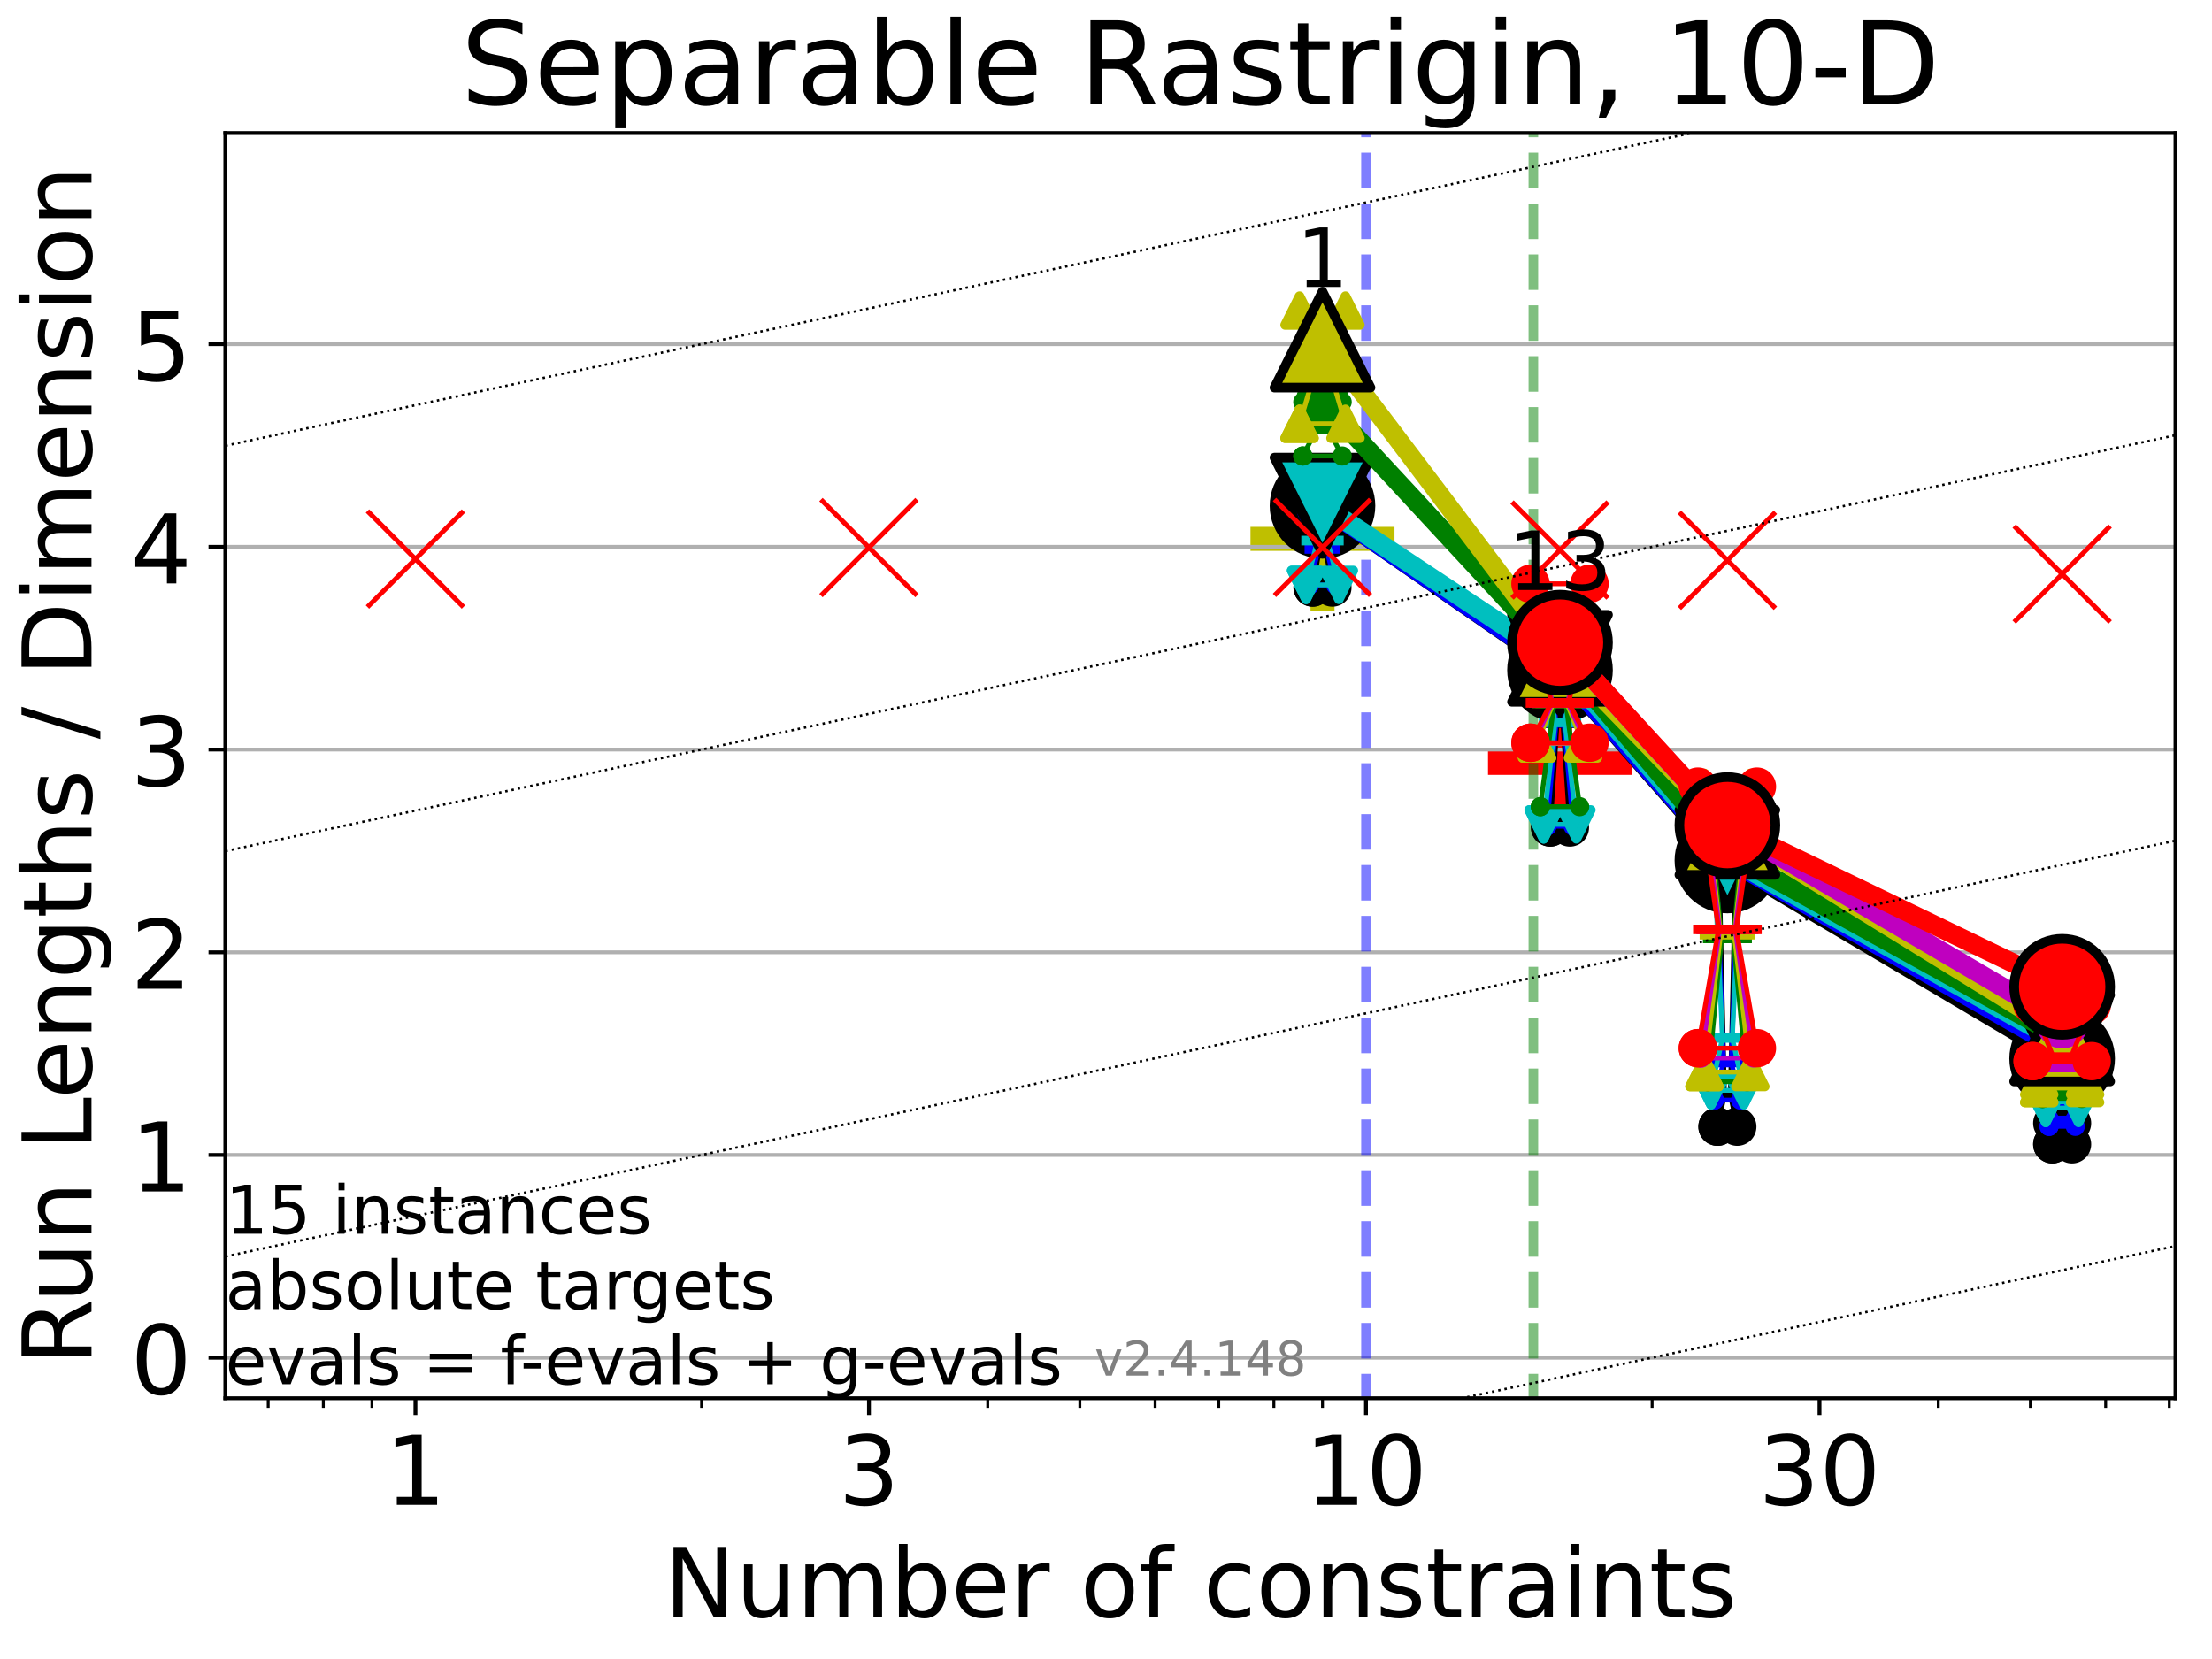 <?xml version="1.0" encoding="utf-8" standalone="no"?>
<!DOCTYPE svg PUBLIC "-//W3C//DTD SVG 1.1//EN"
  "http://www.w3.org/Graphics/SVG/1.1/DTD/svg11.dtd">
<!-- Created with matplotlib (https://matplotlib.org/) -->
<svg height="345.6pt" version="1.1" viewBox="0 0 460.8 345.6" width="460.8pt" xmlns="http://www.w3.org/2000/svg" xmlns:xlink="http://www.w3.org/1999/xlink">
 <defs>
  <style type="text/css">*{stroke-linecap:butt;stroke-linejoin:round;}</style>
 </defs>
 <g id="figure_1">
  <g id="patch_1">
   <path d="M 0 345.6 
L 460.8 345.6 
L 460.8 0 
L 0 0 
z
" style="fill:#ffffff;"/>
  </g>
  <g id="axes_1">
   <g id="patch_2">
    <path d="M 46.94 291.28 
L 453.192 291.28 
L 453.192 27.72 
L 46.94 27.72 
z
" style="fill:#ffffff;"/>
   </g>
   <g id="line2d_1">
    <defs>
     <path d="M -15 0 
L 15 0 
M 0 15 
L 0 -15 
" id="m67914d4b02" style="stroke:#bfbf00;stroke-width:5;"/>
    </defs>
    <g clip-path="url(#pb844271394)">
     <use style="fill:#bfbf00;stroke:#bfbf00;stroke-width:5;" x="275.499" xlink:href="#m67914d4b02" y="112.256"/>
    </g>
   </g>
   <g id="line2d_2">
    <defs>
     <path d="M -15 0 
L 15 0 
M 0 15 
L 0 -15 
" id="m4f07df9f09" style="stroke:#ff0000;stroke-width:5;"/>
    </defs>
    <g clip-path="url(#pb844271394)">
     <use style="fill:#ff0000;stroke:#ff0000;stroke-width:5;" x="324.978" xlink:href="#m4f07df9f09" y="158.929"/>
    </g>
   </g>
   <g id="matplotlib.axis_1">
    <g id="xtick_1">
     <g id="line2d_3">
      <defs>
       <path d="M 0 0 
L 0 3.5 
" id="m7805183318" style="stroke:#000000;stroke-width:0.8;"/>
      </defs>
      <g>
       <use style="stroke:#000000;stroke-width:0.8;" x="86.543" xlink:href="#m7805183318" y="291.28"/>
      </g>
     </g>
     <g id="text_1">
      <!-- 1 -->
      <g transform="translate(80.181 313.477)scale(0.2 -0.2)">
       <defs>
        <path d="M 12.406 8.297 
L 28.516 8.297 
L 28.516 63.922 
L 10.984 60.406 
L 10.984 69.391 
L 28.422 72.906 
L 38.281 72.906 
L 38.281 8.297 
L 54.391 8.297 
L 54.391 0 
L 12.406 0 
z
" id="DejaVuSans-49"/>
       </defs>
       <use xlink:href="#DejaVuSans-49"/>
      </g>
     </g>
    </g>
    <g id="xtick_2">
     <g id="line2d_4">
      <g>
       <use style="stroke:#000000;stroke-width:0.8;" x="181.021" xlink:href="#m7805183318" y="291.28"/>
      </g>
     </g>
     <g id="text_2">
      <!-- 3 -->
      <g transform="translate(174.658 313.477)scale(0.2 -0.2)">
       <defs>
        <path d="M 40.578 39.312 
Q 47.656 37.797 51.625 33 
Q 55.609 28.219 55.609 21.188 
Q 55.609 10.406 48.188 4.484 
Q 40.766 -1.422 27.094 -1.422 
Q 22.516 -1.422 17.656 -0.516 
Q 12.797 0.391 7.625 2.203 
L 7.625 11.719 
Q 11.719 9.328 16.594 8.109 
Q 21.484 6.891 26.812 6.891 
Q 36.078 6.891 40.938 10.547 
Q 45.797 14.203 45.797 21.188 
Q 45.797 27.641 41.281 31.266 
Q 36.766 34.906 28.719 34.906 
L 20.219 34.906 
L 20.219 43.016 
L 29.109 43.016 
Q 36.375 43.016 40.234 45.922 
Q 44.094 48.828 44.094 54.297 
Q 44.094 59.906 40.109 62.906 
Q 36.141 65.922 28.719 65.922 
Q 24.656 65.922 20.016 65.031 
Q 15.375 64.156 9.812 62.312 
L 9.812 71.094 
Q 15.438 72.656 20.344 73.438 
Q 25.25 74.219 29.594 74.219 
Q 40.828 74.219 47.359 69.109 
Q 53.906 64.016 53.906 55.328 
Q 53.906 49.266 50.438 45.094 
Q 46.969 40.922 40.578 39.312 
z
" id="DejaVuSans-51"/>
       </defs>
       <use xlink:href="#DejaVuSans-51"/>
      </g>
     </g>
    </g>
    <g id="xtick_3">
     <g id="line2d_5">
      <g>
       <use style="stroke:#000000;stroke-width:0.8;" x="284.559" xlink:href="#m7805183318" y="291.28"/>
      </g>
     </g>
     <g id="text_3">
      <!-- 10 -->
      <g transform="translate(271.834 313.477)scale(0.2 -0.2)">
       <defs>
        <path d="M 31.781 66.406 
Q 24.172 66.406 20.328 58.906 
Q 16.5 51.422 16.5 36.375 
Q 16.5 21.391 20.328 13.891 
Q 24.172 6.391 31.781 6.391 
Q 39.453 6.391 43.281 13.891 
Q 47.125 21.391 47.125 36.375 
Q 47.125 51.422 43.281 58.906 
Q 39.453 66.406 31.781 66.406 
z
M 31.781 74.219 
Q 44.047 74.219 50.516 64.516 
Q 56.984 54.828 56.984 36.375 
Q 56.984 17.969 50.516 8.266 
Q 44.047 -1.422 31.781 -1.422 
Q 19.531 -1.422 13.062 8.266 
Q 6.594 17.969 6.594 36.375 
Q 6.594 54.828 13.062 64.516 
Q 19.531 74.219 31.781 74.219 
z
" id="DejaVuSans-48"/>
       </defs>
       <use xlink:href="#DejaVuSans-49"/>
       <use x="63.623" xlink:href="#DejaVuSans-48"/>
      </g>
     </g>
    </g>
    <g id="xtick_4">
     <g id="line2d_6">
      <g>
       <use style="stroke:#000000;stroke-width:0.8;" x="379.037" xlink:href="#m7805183318" y="291.28"/>
      </g>
     </g>
     <g id="text_4">
      <!-- 30 -->
      <g transform="translate(366.312 313.477)scale(0.2 -0.2)">
       <use xlink:href="#DejaVuSans-51"/>
       <use x="63.623" xlink:href="#DejaVuSans-48"/>
      </g>
     </g>
    </g>
    <g id="xtick_5">
     <g id="line2d_7">
      <defs>
       <path d="M 0 0 
L 0 2 
" id="mdb2e5c4ede" style="stroke:#000000;stroke-width:0.6;"/>
      </defs>
      <g>
       <use style="stroke:#000000;stroke-width:0.6;" x="55.87" xlink:href="#mdb2e5c4ede" y="291.28"/>
      </g>
     </g>
    </g>
    <g id="xtick_6">
     <g id="line2d_8">
      <g>
       <use style="stroke:#000000;stroke-width:0.6;" x="67.353" xlink:href="#mdb2e5c4ede" y="291.28"/>
      </g>
     </g>
    </g>
    <g id="xtick_7">
     <g id="line2d_9">
      <g>
       <use style="stroke:#000000;stroke-width:0.6;" x="77.483" xlink:href="#mdb2e5c4ede" y="291.28"/>
      </g>
     </g>
    </g>
    <g id="xtick_8">
     <g id="line2d_10">
      <g>
       <use style="stroke:#000000;stroke-width:0.6;" x="146.152" xlink:href="#mdb2e5c4ede" y="291.28"/>
      </g>
     </g>
    </g>
    <g id="xtick_9">
     <g id="line2d_11">
      <g>
       <use style="stroke:#000000;stroke-width:0.6;" x="205.761" xlink:href="#mdb2e5c4ede" y="291.28"/>
      </g>
     </g>
    </g>
    <g id="xtick_10">
     <g id="line2d_12">
      <g>
       <use style="stroke:#000000;stroke-width:0.6;" x="224.951" xlink:href="#mdb2e5c4ede" y="291.28"/>
      </g>
     </g>
    </g>
    <g id="xtick_11">
     <g id="line2d_13">
      <g>
       <use style="stroke:#000000;stroke-width:0.6;" x="240.63" xlink:href="#mdb2e5c4ede" y="291.28"/>
      </g>
     </g>
    </g>
    <g id="xtick_12">
     <g id="line2d_14">
      <g>
       <use style="stroke:#000000;stroke-width:0.6;" x="253.886" xlink:href="#mdb2e5c4ede" y="291.28"/>
      </g>
     </g>
    </g>
    <g id="xtick_13">
     <g id="line2d_15">
      <g>
       <use style="stroke:#000000;stroke-width:0.6;" x="265.37" xlink:href="#mdb2e5c4ede" y="291.28"/>
      </g>
     </g>
    </g>
    <g id="xtick_14">
     <g id="line2d_16">
      <g>
       <use style="stroke:#000000;stroke-width:0.6;" x="275.499" xlink:href="#mdb2e5c4ede" y="291.28"/>
      </g>
     </g>
    </g>
    <g id="xtick_15">
     <g id="line2d_17">
      <g>
       <use style="stroke:#000000;stroke-width:0.6;" x="344.168" xlink:href="#mdb2e5c4ede" y="291.28"/>
      </g>
     </g>
    </g>
    <g id="xtick_16">
     <g id="line2d_18">
      <g>
       <use style="stroke:#000000;stroke-width:0.6;" x="403.777" xlink:href="#mdb2e5c4ede" y="291.28"/>
      </g>
     </g>
    </g>
    <g id="xtick_17">
     <g id="line2d_19">
      <g>
       <use style="stroke:#000000;stroke-width:0.6;" x="422.967" xlink:href="#mdb2e5c4ede" y="291.28"/>
      </g>
     </g>
    </g>
    <g id="xtick_18">
     <g id="line2d_20">
      <g>
       <use style="stroke:#000000;stroke-width:0.6;" x="438.646" xlink:href="#mdb2e5c4ede" y="291.28"/>
      </g>
     </g>
    </g>
    <g id="xtick_19">
     <g id="line2d_21">
      <g>
       <use style="stroke:#000000;stroke-width:0.6;" x="451.902" xlink:href="#mdb2e5c4ede" y="291.28"/>
      </g>
     </g>
    </g>
    <g id="text_5">
     <!-- Number of constraints -->
     <g transform="translate(138.33 336.833)scale(0.2 -0.2)">
      <defs>
       <path d="M 9.812 72.906 
L 23.094 72.906 
L 55.422 11.922 
L 55.422 72.906 
L 64.984 72.906 
L 64.984 0 
L 51.703 0 
L 19.391 60.984 
L 19.391 0 
L 9.812 0 
z
" id="DejaVuSans-78"/>
       <path d="M 8.5 21.578 
L 8.5 54.688 
L 17.484 54.688 
L 17.484 21.922 
Q 17.484 14.156 20.5 10.266 
Q 23.531 6.391 29.594 6.391 
Q 36.859 6.391 41.078 11.031 
Q 45.312 15.672 45.312 23.688 
L 45.312 54.688 
L 54.297 54.688 
L 54.297 0 
L 45.312 0 
L 45.312 8.406 
Q 42.047 3.422 37.719 1 
Q 33.406 -1.422 27.688 -1.422 
Q 18.266 -1.422 13.375 4.438 
Q 8.5 10.297 8.5 21.578 
z
M 31.109 56 
z
" id="DejaVuSans-117"/>
       <path d="M 52 44.188 
Q 55.375 50.25 60.062 53.125 
Q 64.75 56 71.094 56 
Q 79.641 56 84.281 50.016 
Q 88.922 44.047 88.922 33.016 
L 88.922 0 
L 79.891 0 
L 79.891 32.719 
Q 79.891 40.578 77.094 44.375 
Q 74.312 48.188 68.609 48.188 
Q 61.625 48.188 57.562 43.547 
Q 53.516 38.922 53.516 30.906 
L 53.516 0 
L 44.484 0 
L 44.484 32.719 
Q 44.484 40.625 41.703 44.406 
Q 38.922 48.188 33.109 48.188 
Q 26.219 48.188 22.156 43.531 
Q 18.109 38.875 18.109 30.906 
L 18.109 0 
L 9.078 0 
L 9.078 54.688 
L 18.109 54.688 
L 18.109 46.188 
Q 21.188 51.219 25.484 53.609 
Q 29.781 56 35.688 56 
Q 41.656 56 45.828 52.969 
Q 50 49.953 52 44.188 
z
" id="DejaVuSans-109"/>
       <path d="M 48.688 27.297 
Q 48.688 37.203 44.609 42.844 
Q 40.531 48.484 33.406 48.484 
Q 26.266 48.484 22.188 42.844 
Q 18.109 37.203 18.109 27.297 
Q 18.109 17.391 22.188 11.75 
Q 26.266 6.109 33.406 6.109 
Q 40.531 6.109 44.609 11.75 
Q 48.688 17.391 48.688 27.297 
z
M 18.109 46.391 
Q 20.953 51.266 25.266 53.625 
Q 29.594 56 35.594 56 
Q 45.562 56 51.781 48.094 
Q 58.016 40.188 58.016 27.297 
Q 58.016 14.406 51.781 6.484 
Q 45.562 -1.422 35.594 -1.422 
Q 29.594 -1.422 25.266 0.953 
Q 20.953 3.328 18.109 8.203 
L 18.109 0 
L 9.078 0 
L 9.078 75.984 
L 18.109 75.984 
z
" id="DejaVuSans-98"/>
       <path d="M 56.203 29.594 
L 56.203 25.203 
L 14.891 25.203 
Q 15.484 15.922 20.484 11.062 
Q 25.484 6.203 34.422 6.203 
Q 39.594 6.203 44.453 7.469 
Q 49.312 8.734 54.109 11.281 
L 54.109 2.781 
Q 49.266 0.734 44.188 -0.344 
Q 39.109 -1.422 33.891 -1.422 
Q 20.797 -1.422 13.156 6.188 
Q 5.516 13.812 5.516 26.812 
Q 5.516 40.234 12.766 48.109 
Q 20.016 56 32.328 56 
Q 43.359 56 49.781 48.891 
Q 56.203 41.797 56.203 29.594 
z
M 47.219 32.234 
Q 47.125 39.594 43.094 43.984 
Q 39.062 48.391 32.422 48.391 
Q 24.906 48.391 20.391 44.141 
Q 15.875 39.891 15.188 32.172 
z
" id="DejaVuSans-101"/>
       <path d="M 41.109 46.297 
Q 39.594 47.172 37.812 47.578 
Q 36.031 48 33.891 48 
Q 26.266 48 22.188 43.047 
Q 18.109 38.094 18.109 28.812 
L 18.109 0 
L 9.078 0 
L 9.078 54.688 
L 18.109 54.688 
L 18.109 46.188 
Q 20.953 51.172 25.484 53.578 
Q 30.031 56 36.531 56 
Q 37.453 56 38.578 55.875 
Q 39.703 55.766 41.062 55.516 
z
" id="DejaVuSans-114"/>
       <path id="DejaVuSans-32"/>
       <path d="M 30.609 48.391 
Q 23.391 48.391 19.188 42.75 
Q 14.984 37.109 14.984 27.297 
Q 14.984 17.484 19.156 11.844 
Q 23.344 6.203 30.609 6.203 
Q 37.797 6.203 41.984 11.859 
Q 46.188 17.531 46.188 27.297 
Q 46.188 37.016 41.984 42.703 
Q 37.797 48.391 30.609 48.391 
z
M 30.609 56 
Q 42.328 56 49.016 48.375 
Q 55.719 40.766 55.719 27.297 
Q 55.719 13.875 49.016 6.219 
Q 42.328 -1.422 30.609 -1.422 
Q 18.844 -1.422 12.172 6.219 
Q 5.516 13.875 5.516 27.297 
Q 5.516 40.766 12.172 48.375 
Q 18.844 56 30.609 56 
z
" id="DejaVuSans-111"/>
       <path d="M 37.109 75.984 
L 37.109 68.5 
L 28.516 68.5 
Q 23.688 68.5 21.797 66.547 
Q 19.922 64.594 19.922 59.516 
L 19.922 54.688 
L 34.719 54.688 
L 34.719 47.703 
L 19.922 47.703 
L 19.922 0 
L 10.891 0 
L 10.891 47.703 
L 2.297 47.703 
L 2.297 54.688 
L 10.891 54.688 
L 10.891 58.5 
Q 10.891 67.625 15.141 71.797 
Q 19.391 75.984 28.609 75.984 
z
" id="DejaVuSans-102"/>
       <path d="M 48.781 52.594 
L 48.781 44.188 
Q 44.969 46.297 41.141 47.344 
Q 37.312 48.391 33.406 48.391 
Q 24.656 48.391 19.812 42.844 
Q 14.984 37.312 14.984 27.297 
Q 14.984 17.281 19.812 11.734 
Q 24.656 6.203 33.406 6.203 
Q 37.312 6.203 41.141 7.25 
Q 44.969 8.297 48.781 10.406 
L 48.781 2.094 
Q 45.016 0.344 40.984 -0.531 
Q 36.969 -1.422 32.422 -1.422 
Q 20.062 -1.422 12.781 6.344 
Q 5.516 14.109 5.516 27.297 
Q 5.516 40.672 12.859 48.328 
Q 20.219 56 33.016 56 
Q 37.156 56 41.109 55.141 
Q 45.062 54.297 48.781 52.594 
z
" id="DejaVuSans-99"/>
       <path d="M 54.891 33.016 
L 54.891 0 
L 45.906 0 
L 45.906 32.719 
Q 45.906 40.484 42.875 44.328 
Q 39.844 48.188 33.797 48.188 
Q 26.516 48.188 22.312 43.547 
Q 18.109 38.922 18.109 30.906 
L 18.109 0 
L 9.078 0 
L 9.078 54.688 
L 18.109 54.688 
L 18.109 46.188 
Q 21.344 51.125 25.703 53.562 
Q 30.078 56 35.797 56 
Q 45.219 56 50.047 50.172 
Q 54.891 44.344 54.891 33.016 
z
" id="DejaVuSans-110"/>
       <path d="M 44.281 53.078 
L 44.281 44.578 
Q 40.484 46.531 36.375 47.5 
Q 32.281 48.484 27.875 48.484 
Q 21.188 48.484 17.844 46.438 
Q 14.5 44.391 14.5 40.281 
Q 14.5 37.156 16.891 35.375 
Q 19.281 33.594 26.516 31.984 
L 29.594 31.297 
Q 39.156 29.25 43.188 25.516 
Q 47.219 21.781 47.219 15.094 
Q 47.219 7.469 41.188 3.016 
Q 35.156 -1.422 24.609 -1.422 
Q 20.219 -1.422 15.453 -0.562 
Q 10.688 0.297 5.422 2 
L 5.422 11.281 
Q 10.406 8.688 15.234 7.391 
Q 20.062 6.109 24.812 6.109 
Q 31.156 6.109 34.562 8.281 
Q 37.984 10.453 37.984 14.406 
Q 37.984 18.062 35.516 20.016 
Q 33.062 21.969 24.703 23.781 
L 21.578 24.516 
Q 13.234 26.266 9.516 29.906 
Q 5.812 33.547 5.812 39.891 
Q 5.812 47.609 11.281 51.797 
Q 16.75 56 26.812 56 
Q 31.781 56 36.172 55.266 
Q 40.578 54.547 44.281 53.078 
z
" id="DejaVuSans-115"/>
       <path d="M 18.312 70.219 
L 18.312 54.688 
L 36.812 54.688 
L 36.812 47.703 
L 18.312 47.703 
L 18.312 18.016 
Q 18.312 11.328 20.141 9.422 
Q 21.969 7.516 27.594 7.516 
L 36.812 7.516 
L 36.812 0 
L 27.594 0 
Q 17.188 0 13.234 3.875 
Q 9.281 7.766 9.281 18.016 
L 9.281 47.703 
L 2.688 47.703 
L 2.688 54.688 
L 9.281 54.688 
L 9.281 70.219 
z
" id="DejaVuSans-116"/>
       <path d="M 34.281 27.484 
Q 23.391 27.484 19.188 25 
Q 14.984 22.516 14.984 16.5 
Q 14.984 11.719 18.141 8.906 
Q 21.297 6.109 26.703 6.109 
Q 34.188 6.109 38.703 11.406 
Q 43.219 16.703 43.219 25.484 
L 43.219 27.484 
z
M 52.203 31.203 
L 52.203 0 
L 43.219 0 
L 43.219 8.297 
Q 40.141 3.328 35.547 0.953 
Q 30.953 -1.422 24.312 -1.422 
Q 15.922 -1.422 10.953 3.297 
Q 6 8.016 6 15.922 
Q 6 25.141 12.172 29.828 
Q 18.359 34.516 30.609 34.516 
L 43.219 34.516 
L 43.219 35.406 
Q 43.219 41.609 39.141 45 
Q 35.062 48.391 27.688 48.391 
Q 23 48.391 18.547 47.266 
Q 14.109 46.141 10.016 43.891 
L 10.016 52.203 
Q 14.938 54.109 19.578 55.047 
Q 24.219 56 28.609 56 
Q 40.484 56 46.344 49.844 
Q 52.203 43.703 52.203 31.203 
z
" id="DejaVuSans-97"/>
       <path d="M 9.422 54.688 
L 18.406 54.688 
L 18.406 0 
L 9.422 0 
z
M 9.422 75.984 
L 18.406 75.984 
L 18.406 64.594 
L 9.422 64.594 
z
" id="DejaVuSans-105"/>
      </defs>
      <use xlink:href="#DejaVuSans-78"/>
      <use x="74.805" xlink:href="#DejaVuSans-117"/>
      <use x="138.184" xlink:href="#DejaVuSans-109"/>
      <use x="235.596" xlink:href="#DejaVuSans-98"/>
      <use x="299.072" xlink:href="#DejaVuSans-101"/>
      <use x="360.596" xlink:href="#DejaVuSans-114"/>
      <use x="401.709" xlink:href="#DejaVuSans-32"/>
      <use x="433.496" xlink:href="#DejaVuSans-111"/>
      <use x="494.678" xlink:href="#DejaVuSans-102"/>
      <use x="529.883" xlink:href="#DejaVuSans-32"/>
      <use x="561.67" xlink:href="#DejaVuSans-99"/>
      <use x="616.65" xlink:href="#DejaVuSans-111"/>
      <use x="677.832" xlink:href="#DejaVuSans-110"/>
      <use x="741.211" xlink:href="#DejaVuSans-115"/>
      <use x="793.311" xlink:href="#DejaVuSans-116"/>
      <use x="832.52" xlink:href="#DejaVuSans-114"/>
      <use x="873.633" xlink:href="#DejaVuSans-97"/>
      <use x="934.912" xlink:href="#DejaVuSans-105"/>
      <use x="962.695" xlink:href="#DejaVuSans-110"/>
      <use x="1026.074" xlink:href="#DejaVuSans-116"/>
      <use x="1065.283" xlink:href="#DejaVuSans-115"/>
     </g>
    </g>
   </g>
   <g id="matplotlib.axis_2">
    <g id="ytick_1">
     <g id="line2d_22">
      <path clip-path="url(#pb844271394)" d="M 46.94 282.834 
L 453.192 282.834 
" style="fill:none;stroke:#b0b0b0;stroke-linecap:square;stroke-width:0.8;"/>
     </g>
     <g id="line2d_23">
      <defs>
       <path d="M 0 0 
L -3.5 0 
" id="m96b25e47b1" style="stroke:#000000;stroke-width:0.8;"/>
      </defs>
      <g>
       <use style="stroke:#000000;stroke-width:0.8;" x="46.94" xlink:href="#m96b25e47b1" y="282.834"/>
      </g>
     </g>
     <g id="text_6">
      <!-- 0 -->
      <g transform="translate(27.215 290.433)scale(0.2 -0.2)">
       <use xlink:href="#DejaVuSans-48"/>
      </g>
     </g>
    </g>
    <g id="ytick_2">
     <g id="line2d_24">
      <path clip-path="url(#pb844271394)" d="M 46.94 240.607 
L 453.192 240.607 
" style="fill:none;stroke:#b0b0b0;stroke-linecap:square;stroke-width:0.8;"/>
     </g>
     <g id="line2d_25">
      <g>
       <use style="stroke:#000000;stroke-width:0.8;" x="46.94" xlink:href="#m96b25e47b1" y="240.607"/>
      </g>
     </g>
     <g id="text_7">
      <!-- 1 -->
      <g transform="translate(27.215 248.205)scale(0.2 -0.2)">
       <use xlink:href="#DejaVuSans-49"/>
      </g>
     </g>
    </g>
    <g id="ytick_3">
     <g id="line2d_26">
      <path clip-path="url(#pb844271394)" d="M 46.94 198.379 
L 453.192 198.379 
" style="fill:none;stroke:#b0b0b0;stroke-linecap:square;stroke-width:0.8;"/>
     </g>
     <g id="line2d_27">
      <g>
       <use style="stroke:#000000;stroke-width:0.8;" x="46.94" xlink:href="#m96b25e47b1" y="198.379"/>
      </g>
     </g>
     <g id="text_8">
      <!-- 2 -->
      <g transform="translate(27.215 205.977)scale(0.2 -0.2)">
       <defs>
        <path d="M 19.188 8.297 
L 53.609 8.297 
L 53.609 0 
L 7.328 0 
L 7.328 8.297 
Q 12.938 14.109 22.625 23.891 
Q 32.328 33.688 34.812 36.531 
Q 39.547 41.844 41.422 45.531 
Q 43.312 49.219 43.312 52.781 
Q 43.312 58.594 39.234 62.25 
Q 35.156 65.922 28.609 65.922 
Q 23.969 65.922 18.812 64.312 
Q 13.672 62.703 7.812 59.422 
L 7.812 69.391 
Q 13.766 71.781 18.938 73 
Q 24.125 74.219 28.422 74.219 
Q 39.75 74.219 46.484 68.547 
Q 53.219 62.891 53.219 53.422 
Q 53.219 48.922 51.531 44.891 
Q 49.859 40.875 45.406 35.406 
Q 44.188 33.984 37.641 27.219 
Q 31.109 20.453 19.188 8.297 
z
" id="DejaVuSans-50"/>
       </defs>
       <use xlink:href="#DejaVuSans-50"/>
      </g>
     </g>
    </g>
    <g id="ytick_4">
     <g id="line2d_28">
      <path clip-path="url(#pb844271394)" d="M 46.94 156.151 
L 453.192 156.151 
" style="fill:none;stroke:#b0b0b0;stroke-linecap:square;stroke-width:0.8;"/>
     </g>
     <g id="line2d_29">
      <g>
       <use style="stroke:#000000;stroke-width:0.8;" x="46.94" xlink:href="#m96b25e47b1" y="156.151"/>
      </g>
     </g>
     <g id="text_9">
      <!-- 3 -->
      <g transform="translate(27.215 163.75)scale(0.2 -0.2)">
       <use xlink:href="#DejaVuSans-51"/>
      </g>
     </g>
    </g>
    <g id="ytick_5">
     <g id="line2d_30">
      <path clip-path="url(#pb844271394)" d="M 46.94 113.923 
L 453.192 113.923 
" style="fill:none;stroke:#b0b0b0;stroke-linecap:square;stroke-width:0.8;"/>
     </g>
     <g id="line2d_31">
      <g>
       <use style="stroke:#000000;stroke-width:0.8;" x="46.94" xlink:href="#m96b25e47b1" y="113.923"/>
      </g>
     </g>
     <g id="text_10">
      <!-- 4 -->
      <g transform="translate(27.215 121.522)scale(0.2 -0.2)">
       <defs>
        <path d="M 37.797 64.312 
L 12.891 25.391 
L 37.797 25.391 
z
M 35.203 72.906 
L 47.609 72.906 
L 47.609 25.391 
L 58.016 25.391 
L 58.016 17.188 
L 47.609 17.188 
L 47.609 0 
L 37.797 0 
L 37.797 17.188 
L 4.891 17.188 
L 4.891 26.703 
z
" id="DejaVuSans-52"/>
       </defs>
       <use xlink:href="#DejaVuSans-52"/>
      </g>
     </g>
    </g>
    <g id="ytick_6">
     <g id="line2d_32">
      <path clip-path="url(#pb844271394)" d="M 46.94 71.696 
L 453.192 71.696 
" style="fill:none;stroke:#b0b0b0;stroke-linecap:square;stroke-width:0.8;"/>
     </g>
     <g id="line2d_33">
      <g>
       <use style="stroke:#000000;stroke-width:0.8;" x="46.94" xlink:href="#m96b25e47b1" y="71.696"/>
      </g>
     </g>
     <g id="text_11">
      <!-- 5 -->
      <g transform="translate(27.215 79.294)scale(0.2 -0.2)">
       <defs>
        <path d="M 10.797 72.906 
L 49.516 72.906 
L 49.516 64.594 
L 19.828 64.594 
L 19.828 46.734 
Q 21.969 47.469 24.109 47.828 
Q 26.266 48.188 28.422 48.188 
Q 40.625 48.188 47.75 41.5 
Q 54.891 34.812 54.891 23.391 
Q 54.891 11.625 47.562 5.094 
Q 40.234 -1.422 26.906 -1.422 
Q 22.312 -1.422 17.547 -0.641 
Q 12.797 0.141 7.719 1.703 
L 7.719 11.625 
Q 12.109 9.234 16.797 8.062 
Q 21.484 6.891 26.703 6.891 
Q 35.156 6.891 40.078 11.328 
Q 45.016 15.766 45.016 23.391 
Q 45.016 31 40.078 35.438 
Q 35.156 39.891 26.703 39.891 
Q 22.75 39.891 18.812 39.016 
Q 14.891 38.141 10.797 36.281 
z
" id="DejaVuSans-53"/>
       </defs>
       <use xlink:href="#DejaVuSans-53"/>
      </g>
     </g>
    </g>
    <g id="text_12">
     <!-- Run Lengths / Dimension -->
     <g transform="translate(19.056 284.433)rotate(-90)scale(0.2 -0.2)">
      <defs>
       <path d="M 44.391 34.188 
Q 47.562 33.109 50.562 29.594 
Q 53.562 26.078 56.594 19.922 
L 66.609 0 
L 56 0 
L 46.688 18.703 
Q 43.062 26.031 39.672 28.422 
Q 36.281 30.812 30.422 30.812 
L 19.672 30.812 
L 19.672 0 
L 9.812 0 
L 9.812 72.906 
L 32.078 72.906 
Q 44.578 72.906 50.734 67.672 
Q 56.891 62.453 56.891 51.906 
Q 56.891 45.016 53.688 40.469 
Q 50.484 35.938 44.391 34.188 
z
M 19.672 64.797 
L 19.672 38.922 
L 32.078 38.922 
Q 39.203 38.922 42.844 42.219 
Q 46.484 45.516 46.484 51.906 
Q 46.484 58.297 42.844 61.547 
Q 39.203 64.797 32.078 64.797 
z
" id="DejaVuSans-82"/>
       <path d="M 9.812 72.906 
L 19.672 72.906 
L 19.672 8.297 
L 55.172 8.297 
L 55.172 0 
L 9.812 0 
z
" id="DejaVuSans-76"/>
       <path d="M 45.406 27.984 
Q 45.406 37.75 41.375 43.109 
Q 37.359 48.484 30.078 48.484 
Q 22.859 48.484 18.828 43.109 
Q 14.797 37.75 14.797 27.984 
Q 14.797 18.266 18.828 12.891 
Q 22.859 7.516 30.078 7.516 
Q 37.359 7.516 41.375 12.891 
Q 45.406 18.266 45.406 27.984 
z
M 54.391 6.781 
Q 54.391 -7.172 48.188 -13.984 
Q 42 -20.797 29.203 -20.797 
Q 24.469 -20.797 20.266 -20.094 
Q 16.062 -19.391 12.109 -17.922 
L 12.109 -9.188 
Q 16.062 -11.328 19.922 -12.344 
Q 23.781 -13.375 27.781 -13.375 
Q 36.625 -13.375 41.016 -8.766 
Q 45.406 -4.156 45.406 5.172 
L 45.406 9.625 
Q 42.625 4.781 38.281 2.391 
Q 33.938 0 27.875 0 
Q 17.828 0 11.672 7.656 
Q 5.516 15.328 5.516 27.984 
Q 5.516 40.672 11.672 48.328 
Q 17.828 56 27.875 56 
Q 33.938 56 38.281 53.609 
Q 42.625 51.219 45.406 46.391 
L 45.406 54.688 
L 54.391 54.688 
z
" id="DejaVuSans-103"/>
       <path d="M 54.891 33.016 
L 54.891 0 
L 45.906 0 
L 45.906 32.719 
Q 45.906 40.484 42.875 44.328 
Q 39.844 48.188 33.797 48.188 
Q 26.516 48.188 22.312 43.547 
Q 18.109 38.922 18.109 30.906 
L 18.109 0 
L 9.078 0 
L 9.078 75.984 
L 18.109 75.984 
L 18.109 46.188 
Q 21.344 51.125 25.703 53.562 
Q 30.078 56 35.797 56 
Q 45.219 56 50.047 50.172 
Q 54.891 44.344 54.891 33.016 
z
" id="DejaVuSans-104"/>
       <path d="M 25.391 72.906 
L 33.688 72.906 
L 8.297 -9.281 
L 0 -9.281 
z
" id="DejaVuSans-47"/>
       <path d="M 19.672 64.797 
L 19.672 8.109 
L 31.594 8.109 
Q 46.688 8.109 53.688 14.938 
Q 60.688 21.781 60.688 36.531 
Q 60.688 51.172 53.688 57.984 
Q 46.688 64.797 31.594 64.797 
z
M 9.812 72.906 
L 30.078 72.906 
Q 51.266 72.906 61.172 64.094 
Q 71.094 55.281 71.094 36.531 
Q 71.094 17.672 61.125 8.828 
Q 51.172 0 30.078 0 
L 9.812 0 
z
" id="DejaVuSans-68"/>
      </defs>
      <use xlink:href="#DejaVuSans-82"/>
      <use x="64.982" xlink:href="#DejaVuSans-117"/>
      <use x="128.361" xlink:href="#DejaVuSans-110"/>
      <use x="191.74" xlink:href="#DejaVuSans-32"/>
      <use x="223.527" xlink:href="#DejaVuSans-76"/>
      <use x="277.49" xlink:href="#DejaVuSans-101"/>
      <use x="339.014" xlink:href="#DejaVuSans-110"/>
      <use x="402.393" xlink:href="#DejaVuSans-103"/>
      <use x="465.869" xlink:href="#DejaVuSans-116"/>
      <use x="505.078" xlink:href="#DejaVuSans-104"/>
      <use x="568.457" xlink:href="#DejaVuSans-115"/>
      <use x="620.557" xlink:href="#DejaVuSans-32"/>
      <use x="652.344" xlink:href="#DejaVuSans-47"/>
      <use x="686.035" xlink:href="#DejaVuSans-32"/>
      <use x="717.822" xlink:href="#DejaVuSans-68"/>
      <use x="794.824" xlink:href="#DejaVuSans-105"/>
      <use x="822.607" xlink:href="#DejaVuSans-109"/>
      <use x="920.02" xlink:href="#DejaVuSans-101"/>
      <use x="981.543" xlink:href="#DejaVuSans-110"/>
      <use x="1044.922" xlink:href="#DejaVuSans-115"/>
      <use x="1097.021" xlink:href="#DejaVuSans-105"/>
      <use x="1124.805" xlink:href="#DejaVuSans-111"/>
      <use x="1185.986" xlink:href="#DejaVuSans-110"/>
     </g>
    </g>
   </g>
   <g id="LineCollection_1">
    <path clip-path="url(#pb844271394)" d="M 284.559 346.6 
L 284.559 27.72 
" style="fill:none;stroke:#0000ff;stroke-dasharray:7.4,3.2;stroke-dashoffset:0;stroke-opacity:0.5;stroke-width:2;"/>
   </g>
   <g id="LineCollection_2">
    <path clip-path="url(#pb844271394)" d="M 319.428 346.6 
L 319.428 27.72 
" style="fill:none;stroke:#008000;stroke-dasharray:7.4,3.2;stroke-dashoffset:0;stroke-opacity:0.5;stroke-width:2;"/>
   </g>
   <g id="line2d_34">
    <path clip-path="url(#pb844271394)" d="M 273.45 122.383 
L 274.884 114.238 
L 273.45 107.975 
L 277.548 107.975 
L 276.113 114.238 
L 277.548 122.383 
L 273.45 122.383 
" style="fill:none;stroke:#000000;stroke-linecap:square;"/>
   </g>
   <g id="line2d_35">
    <path clip-path="url(#pb844271394)" d="M 273.45 122.383 
L 277.548 122.383 
L 277.548 107.975 
L 273.45 107.975 
L 273.45 122.383 
" style="fill:none;"/>
    <defs>
     <path d="M 0 3 
C 0.796 3 1.559 2.684 2.121 2.121 
C 2.684 1.559 3 0.796 3 0 
C 3 -0.796 2.684 -1.559 2.121 -2.121 
C 1.559 -2.684 0.796 -3 0 -3 
C -0.796 -3 -1.559 -2.684 -2.121 -2.121 
C -2.684 -1.559 -3 -0.796 -3 0 
C -3 0.796 -2.684 1.559 -2.121 2.121 
C -1.559 2.684 -0.796 3 0 3 
z
" id="m1470aace10" style="stroke:#000000;stroke-width:2;"/>
    </defs>
    <g clip-path="url(#pb844271394)">
     <use style="stroke:#000000;stroke-width:2;" x="273.45" xlink:href="#m1470aace10" y="122.383"/>
     <use style="stroke:#000000;stroke-width:2;" x="277.548" xlink:href="#m1470aace10" y="122.383"/>
     <use style="stroke:#000000;stroke-width:2;" x="277.548" xlink:href="#m1470aace10" y="107.975"/>
     <use style="stroke:#000000;stroke-width:2;" x="273.45" xlink:href="#m1470aace10" y="107.975"/>
     <use style="stroke:#000000;stroke-width:2;" x="273.45" xlink:href="#m1470aace10" y="122.383"/>
    </g>
   </g>
   <g id="line2d_36">
    <path clip-path="url(#pb844271394)" d="M 273.45 114.238 
L 277.548 114.238 
" style="fill:none;stroke:#000000;stroke-linecap:square;stroke-width:2;"/>
   </g>
   <g id="line2d_37">
    <path clip-path="url(#pb844271394)" d="M 322.929 172.373 
L 324.364 150.643 
L 322.929 134.865 
L 327.028 134.865 
L 325.593 150.643 
L 327.028 172.373 
L 322.929 172.373 
" style="fill:none;stroke:#000000;stroke-linecap:square;"/>
   </g>
   <g id="line2d_38">
    <path clip-path="url(#pb844271394)" d="M 322.929 172.373 
L 327.028 172.373 
L 327.028 134.865 
L 322.929 134.865 
L 322.929 172.373 
" style="fill:none;"/>
    <g clip-path="url(#pb844271394)">
     <use style="stroke:#000000;stroke-width:2;" x="322.929" xlink:href="#m1470aace10" y="172.373"/>
     <use style="stroke:#000000;stroke-width:2;" x="327.028" xlink:href="#m1470aace10" y="172.373"/>
     <use style="stroke:#000000;stroke-width:2;" x="327.028" xlink:href="#m1470aace10" y="134.865"/>
     <use style="stroke:#000000;stroke-width:2;" x="322.929" xlink:href="#m1470aace10" y="134.865"/>
     <use style="stroke:#000000;stroke-width:2;" x="322.929" xlink:href="#m1470aace10" y="172.373"/>
    </g>
   </g>
   <g id="line2d_39">
    <path clip-path="url(#pb844271394)" d="M 322.929 150.643 
L 327.028 150.643 
" style="fill:none;stroke:#000000;stroke-linecap:square;stroke-width:2;"/>
   </g>
   <g id="line2d_40">
    <path clip-path="url(#pb844271394)" d="M 357.798 234.7 
L 359.233 228.079 
L 357.798 166.599 
L 361.896 166.599 
L 360.462 228.079 
L 361.896 234.7 
L 357.798 234.7 
" style="fill:none;stroke:#000000;stroke-linecap:square;"/>
   </g>
   <g id="line2d_41">
    <path clip-path="url(#pb844271394)" d="M 357.798 234.7 
L 361.896 234.7 
L 361.896 166.599 
L 357.798 166.599 
L 357.798 234.7 
" style="fill:none;"/>
    <g clip-path="url(#pb844271394)">
     <use style="stroke:#000000;stroke-width:2;" x="357.798" xlink:href="#m1470aace10" y="234.7"/>
     <use style="stroke:#000000;stroke-width:2;" x="361.896" xlink:href="#m1470aace10" y="234.7"/>
     <use style="stroke:#000000;stroke-width:2;" x="361.896" xlink:href="#m1470aace10" y="166.599"/>
     <use style="stroke:#000000;stroke-width:2;" x="357.798" xlink:href="#m1470aace10" y="166.599"/>
     <use style="stroke:#000000;stroke-width:2;" x="357.798" xlink:href="#m1470aace10" y="234.7"/>
    </g>
   </g>
   <g id="line2d_42">
    <path clip-path="url(#pb844271394)" d="M 357.798 228.079 
L 361.896 228.079 
" style="fill:none;stroke:#000000;stroke-linecap:square;stroke-width:2;"/>
   </g>
   <g id="line2d_43">
    <path clip-path="url(#pb844271394)" d="M 427.536 238.365 
L 428.97 236.96 
L 427.536 233.983 
L 431.634 233.983 
L 430.2 236.96 
L 431.634 238.365 
L 427.536 238.365 
" style="fill:none;stroke:#000000;stroke-linecap:square;"/>
   </g>
   <g id="line2d_44">
    <path clip-path="url(#pb844271394)" d="M 427.536 238.365 
L 431.634 238.365 
L 431.634 233.983 
L 427.536 233.983 
L 427.536 238.365 
" style="fill:none;"/>
    <g clip-path="url(#pb844271394)">
     <use style="stroke:#000000;stroke-width:2;" x="427.536" xlink:href="#m1470aace10" y="238.365"/>
     <use style="stroke:#000000;stroke-width:2;" x="431.634" xlink:href="#m1470aace10" y="238.365"/>
     <use style="stroke:#000000;stroke-width:2;" x="431.634" xlink:href="#m1470aace10" y="233.983"/>
     <use style="stroke:#000000;stroke-width:2;" x="427.536" xlink:href="#m1470aace10" y="233.983"/>
     <use style="stroke:#000000;stroke-width:2;" x="427.536" xlink:href="#m1470aace10" y="238.365"/>
    </g>
   </g>
   <g id="line2d_45">
    <path clip-path="url(#pb844271394)" d="M 427.536 236.96 
L 431.634 236.96 
" style="fill:none;stroke:#000000;stroke-linecap:square;stroke-width:2;"/>
   </g>
   <g id="line2d_46">
    <path clip-path="url(#pb844271394)" d="M 275.499 105.367 
L 324.978 139.589 
" style="fill:none;stroke:#000000;stroke-linecap:square;stroke-width:4;"/>
   </g>
   <g id="line2d_47">
    <path clip-path="url(#pb844271394)" d="M 324.978 139.589 
L 359.847 179.255 
" style="fill:none;stroke:#000000;stroke-linecap:square;stroke-width:4;"/>
   </g>
   <g id="line2d_48">
    <path clip-path="url(#pb844271394)" d="M 359.847 179.255 
L 429.585 220.516 
" style="fill:none;stroke:#000000;stroke-linecap:square;stroke-width:4;"/>
   </g>
   <g id="line2d_49">
    <path clip-path="url(#pb844271394)" d="M 275.499 105.367 
L 324.978 139.589 
L 359.847 179.255 
L 429.585 220.516 
" style="fill:none;"/>
    <defs>
     <path d="M 0 10 
C 2.652 10 5.196 8.946 7.071 7.071 
C 8.946 5.196 10 2.652 10 0 
C 10 -2.652 8.946 -5.196 7.071 -7.071 
C 5.196 -8.946 2.652 -10 0 -10 
C -2.652 -10 -5.196 -8.946 -7.071 -7.071 
C -8.946 -5.196 -10 -2.652 -10 0 
C -10 2.652 -8.946 5.196 -7.071 7.071 
C -5.196 8.946 -2.652 10 0 10 
z
" id="m3fbd3d7c4a" style="stroke:#000000;stroke-width:2;"/>
    </defs>
    <g clip-path="url(#pb844271394)">
     <use style="stroke:#000000;stroke-width:2;" x="275.499" xlink:href="#m3fbd3d7c4a" y="105.367"/>
     <use style="stroke:#000000;stroke-width:2;" x="324.978" xlink:href="#m3fbd3d7c4a" y="139.589"/>
     <use style="stroke:#000000;stroke-width:2;" x="359.847" xlink:href="#m3fbd3d7c4a" y="179.255"/>
     <use style="stroke:#000000;stroke-width:2;" x="429.585" xlink:href="#m3fbd3d7c4a" y="220.516"/>
    </g>
   </g>
   <g id="line2d_50">
    <path clip-path="url(#pb844271394)" d="M 272.767 121.873 
L 274.679 114.342 
L 272.767 100.102 
L 278.231 100.102 
L 276.318 114.342 
L 278.231 121.873 
L 272.767 121.873 
" style="fill:none;stroke:#0000ff;stroke-linecap:square;"/>
   </g>
   <g id="line2d_51">
    <path clip-path="url(#pb844271394)" d="M 272.767 121.873 
L 278.231 121.873 
L 278.231 100.102 
L 272.767 100.102 
L 272.767 121.873 
" style="fill:none;"/>
    <defs>
     <path d="M 0 1.5 
C 0.398 1.5 0.779 1.342 1.061 1.061 
C 1.342 0.779 1.5 0.398 1.5 0 
C 1.5 -0.398 1.342 -0.779 1.061 -1.061 
C 0.779 -1.342 0.398 -1.5 0 -1.5 
C -0.398 -1.5 -0.779 -1.342 -1.061 -1.061 
C -1.342 -0.779 -1.5 -0.398 -1.5 0 
C -1.5 0.398 -1.342 0.779 -1.061 1.061 
C -0.779 1.342 -0.398 1.5 0 1.5 
z
" id="m1d52f39c8f" style="stroke:#0000ff;"/>
    </defs>
    <g clip-path="url(#pb844271394)">
     <use style="fill:#0000ff;stroke:#0000ff;" x="272.767" xlink:href="#m1d52f39c8f" y="121.873"/>
     <use style="fill:#0000ff;stroke:#0000ff;" x="278.231" xlink:href="#m1d52f39c8f" y="121.873"/>
     <use style="fill:#0000ff;stroke:#0000ff;" x="278.231" xlink:href="#m1d52f39c8f" y="100.102"/>
     <use style="fill:#0000ff;stroke:#0000ff;" x="272.767" xlink:href="#m1d52f39c8f" y="100.102"/>
     <use style="fill:#0000ff;stroke:#0000ff;" x="272.767" xlink:href="#m1d52f39c8f" y="121.873"/>
    </g>
   </g>
   <g id="line2d_52">
    <path clip-path="url(#pb844271394)" d="M 272.767 114.342 
L 278.231 114.342 
" style="fill:none;stroke:#0000ff;stroke-linecap:square;stroke-width:2;"/>
   </g>
   <g id="line2d_53">
    <path clip-path="url(#pb844271394)" d="M 322.246 172.12 
L 324.159 150.586 
L 322.246 134.816 
L 327.711 134.816 
L 325.798 150.586 
L 327.711 172.12 
L 322.246 172.12 
" style="fill:none;stroke:#0000ff;stroke-linecap:square;"/>
   </g>
   <g id="line2d_54">
    <path clip-path="url(#pb844271394)" d="M 322.246 172.12 
L 327.711 172.12 
L 327.711 134.816 
L 322.246 134.816 
L 322.246 172.12 
" style="fill:none;"/>
    <g clip-path="url(#pb844271394)">
     <use style="fill:#0000ff;stroke:#0000ff;" x="322.246" xlink:href="#m1d52f39c8f" y="172.12"/>
     <use style="fill:#0000ff;stroke:#0000ff;" x="327.711" xlink:href="#m1d52f39c8f" y="172.12"/>
     <use style="fill:#0000ff;stroke:#0000ff;" x="327.711" xlink:href="#m1d52f39c8f" y="134.816"/>
     <use style="fill:#0000ff;stroke:#0000ff;" x="322.246" xlink:href="#m1d52f39c8f" y="134.816"/>
     <use style="fill:#0000ff;stroke:#0000ff;" x="322.246" xlink:href="#m1d52f39c8f" y="172.12"/>
    </g>
   </g>
   <g id="line2d_55">
    <path clip-path="url(#pb844271394)" d="M 322.246 150.586 
L 327.711 150.586 
" style="fill:none;stroke:#0000ff;stroke-linecap:square;stroke-width:2;"/>
   </g>
   <g id="line2d_56">
    <path clip-path="url(#pb844271394)" d="M 357.115 229.177 
L 359.028 221.335 
L 357.115 166.536 
L 362.58 166.536 
L 360.667 221.335 
L 362.58 229.177 
L 357.115 229.177 
" style="fill:none;stroke:#0000ff;stroke-linecap:square;"/>
   </g>
   <g id="line2d_57">
    <path clip-path="url(#pb844271394)" d="M 357.115 229.177 
L 362.58 229.177 
L 362.58 166.536 
L 357.115 166.536 
L 357.115 229.177 
" style="fill:none;"/>
    <g clip-path="url(#pb844271394)">
     <use style="fill:#0000ff;stroke:#0000ff;" x="357.115" xlink:href="#m1d52f39c8f" y="229.177"/>
     <use style="fill:#0000ff;stroke:#0000ff;" x="362.58" xlink:href="#m1d52f39c8f" y="229.177"/>
     <use style="fill:#0000ff;stroke:#0000ff;" x="362.58" xlink:href="#m1d52f39c8f" y="166.536"/>
     <use style="fill:#0000ff;stroke:#0000ff;" x="357.115" xlink:href="#m1d52f39c8f" y="166.536"/>
     <use style="fill:#0000ff;stroke:#0000ff;" x="357.115" xlink:href="#m1d52f39c8f" y="229.177"/>
    </g>
   </g>
   <g id="line2d_58">
    <path clip-path="url(#pb844271394)" d="M 357.115 221.335 
L 362.58 221.335 
" style="fill:none;stroke:#0000ff;stroke-linecap:square;stroke-width:2;"/>
   </g>
   <g id="line2d_59">
    <path clip-path="url(#pb844271394)" d="M 426.853 234.634 
L 428.766 233.417 
L 426.853 230.187 
L 432.317 230.187 
L 430.405 233.417 
L 432.317 234.634 
L 426.853 234.634 
" style="fill:none;stroke:#0000ff;stroke-linecap:square;"/>
   </g>
   <g id="line2d_60">
    <path clip-path="url(#pb844271394)" d="M 426.853 234.634 
L 432.317 234.634 
L 432.317 230.187 
L 426.853 230.187 
L 426.853 234.634 
" style="fill:none;"/>
    <g clip-path="url(#pb844271394)">
     <use style="fill:#0000ff;stroke:#0000ff;" x="426.853" xlink:href="#m1d52f39c8f" y="234.634"/>
     <use style="fill:#0000ff;stroke:#0000ff;" x="432.317" xlink:href="#m1d52f39c8f" y="234.634"/>
     <use style="fill:#0000ff;stroke:#0000ff;" x="432.317" xlink:href="#m1d52f39c8f" y="230.187"/>
     <use style="fill:#0000ff;stroke:#0000ff;" x="426.853" xlink:href="#m1d52f39c8f" y="230.187"/>
     <use style="fill:#0000ff;stroke:#0000ff;" x="426.853" xlink:href="#m1d52f39c8f" y="234.634"/>
    </g>
   </g>
   <g id="line2d_61">
    <path clip-path="url(#pb844271394)" d="M 426.853 233.417 
L 432.317 233.417 
" style="fill:none;stroke:#0000ff;stroke-linecap:square;stroke-width:2;"/>
   </g>
   <g id="line2d_62">
    <path clip-path="url(#pb844271394)" d="M 275.499 105.358 
L 324.978 139.459 
" style="fill:none;stroke:#0000ff;stroke-linecap:square;stroke-width:4;"/>
   </g>
   <g id="line2d_63">
    <path clip-path="url(#pb844271394)" d="M 324.978 139.459 
L 359.847 179.005 
" style="fill:none;stroke:#0000ff;stroke-linecap:square;stroke-width:4;"/>
   </g>
   <g id="line2d_64">
    <path clip-path="url(#pb844271394)" d="M 359.847 179.005 
L 429.585 218.793 
" style="fill:none;stroke:#0000ff;stroke-linecap:square;stroke-width:4;"/>
   </g>
   <g id="line2d_65">
    <path clip-path="url(#pb844271394)" d="M 275.499 105.358 
L 324.978 139.459 
L 359.847 179.005 
L 429.585 218.793 
" style="fill:none;"/>
    <defs>
     <path d="M 0 5 
C 1.326 5 2.598 4.473 3.536 3.536 
C 4.473 2.598 5 1.326 5 0 
C 5 -1.326 4.473 -2.598 3.536 -3.536 
C 2.598 -4.473 1.326 -5 0 -5 
C -1.326 -5 -2.598 -4.473 -3.536 -3.536 
C -4.473 -2.598 -5 -1.326 -5 0 
C -5 1.326 -4.473 2.598 -3.536 3.536 
C -2.598 4.473 -1.326 5 0 5 
z
" id="me9596b3b38" style="stroke:#0000ff;"/>
    </defs>
    <g clip-path="url(#pb844271394)">
     <use style="fill:#0000ff;stroke:#0000ff;" x="275.499" xlink:href="#me9596b3b38" y="105.358"/>
     <use style="fill:#0000ff;stroke:#0000ff;" x="324.978" xlink:href="#me9596b3b38" y="139.459"/>
     <use style="fill:#0000ff;stroke:#0000ff;" x="359.847" xlink:href="#me9596b3b38" y="179.005"/>
     <use style="fill:#0000ff;stroke:#0000ff;" x="429.585" xlink:href="#me9596b3b38" y="218.793"/>
    </g>
   </g>
   <g id="line2d_66">
    <path clip-path="url(#pb844271394)" d="M 272.084 121.84 
L 274.474 112.612 
L 272.084 99.059 
L 278.914 99.059 
L 276.523 112.612 
L 278.914 121.84 
L 272.084 121.84 
" style="fill:none;stroke:#00bfbf;stroke-linecap:square;"/>
   </g>
   <g id="line2d_67">
    <path clip-path="url(#pb844271394)" d="M 272.084 121.84 
L 278.914 121.84 
L 278.914 99.059 
L 272.084 99.059 
L 272.084 121.84 
" style="fill:none;"/>
    <defs>
     <path d="M -0 3 
L 3 -3 
L -3 -3 
z
" id="m97b3f9aba0" style="stroke:#00bfbf;stroke-linejoin:miter;stroke-width:2;"/>
    </defs>
    <g clip-path="url(#pb844271394)">
     <use style="fill:#00bfbf;stroke:#00bfbf;stroke-linejoin:miter;stroke-width:2;" x="272.084" xlink:href="#m97b3f9aba0" y="121.84"/>
     <use style="fill:#00bfbf;stroke:#00bfbf;stroke-linejoin:miter;stroke-width:2;" x="278.914" xlink:href="#m97b3f9aba0" y="121.84"/>
     <use style="fill:#00bfbf;stroke:#00bfbf;stroke-linejoin:miter;stroke-width:2;" x="278.914" xlink:href="#m97b3f9aba0" y="99.059"/>
     <use style="fill:#00bfbf;stroke:#00bfbf;stroke-linejoin:miter;stroke-width:2;" x="272.084" xlink:href="#m97b3f9aba0" y="99.059"/>
     <use style="fill:#00bfbf;stroke:#00bfbf;stroke-linejoin:miter;stroke-width:2;" x="272.084" xlink:href="#m97b3f9aba0" y="121.84"/>
    </g>
   </g>
   <g id="line2d_68">
    <path clip-path="url(#pb844271394)" d="M 272.084 112.612 
L 278.914 112.612 
" style="fill:none;stroke:#00bfbf;stroke-linecap:square;stroke-width:2;"/>
   </g>
   <g id="line2d_69">
    <path clip-path="url(#pb844271394)" d="M 321.563 171.736 
L 323.954 150.492 
L 321.563 134.8 
L 328.394 134.8 
L 326.003 150.492 
L 328.394 171.736 
L 321.563 171.736 
" style="fill:none;stroke:#00bfbf;stroke-linecap:square;"/>
   </g>
   <g id="line2d_70">
    <path clip-path="url(#pb844271394)" d="M 321.563 171.736 
L 328.394 171.736 
L 328.394 134.8 
L 321.563 134.8 
L 321.563 171.736 
" style="fill:none;"/>
    <g clip-path="url(#pb844271394)">
     <use style="fill:#00bfbf;stroke:#00bfbf;stroke-linejoin:miter;stroke-width:2;" x="321.563" xlink:href="#m97b3f9aba0" y="171.736"/>
     <use style="fill:#00bfbf;stroke:#00bfbf;stroke-linejoin:miter;stroke-width:2;" x="328.394" xlink:href="#m97b3f9aba0" y="171.736"/>
     <use style="fill:#00bfbf;stroke:#00bfbf;stroke-linejoin:miter;stroke-width:2;" x="328.394" xlink:href="#m97b3f9aba0" y="134.8"/>
     <use style="fill:#00bfbf;stroke:#00bfbf;stroke-linejoin:miter;stroke-width:2;" x="321.563" xlink:href="#m97b3f9aba0" y="134.8"/>
     <use style="fill:#00bfbf;stroke:#00bfbf;stroke-linejoin:miter;stroke-width:2;" x="321.563" xlink:href="#m97b3f9aba0" y="171.736"/>
    </g>
   </g>
   <g id="line2d_71">
    <path clip-path="url(#pb844271394)" d="M 321.563 150.492 
L 328.394 150.492 
" style="fill:none;stroke:#00bfbf;stroke-linecap:square;stroke-width:2;"/>
   </g>
   <g id="line2d_72">
    <path clip-path="url(#pb844271394)" d="M 356.432 227.132 
L 358.823 216.221 
L 356.432 166.378 
L 363.263 166.378 
L 360.872 216.221 
L 363.263 227.132 
L 356.432 227.132 
" style="fill:none;stroke:#00bfbf;stroke-linecap:square;"/>
   </g>
   <g id="line2d_73">
    <path clip-path="url(#pb844271394)" d="M 356.432 227.132 
L 363.263 227.132 
L 363.263 166.378 
L 356.432 166.378 
L 356.432 227.132 
" style="fill:none;"/>
    <g clip-path="url(#pb844271394)">
     <use style="fill:#00bfbf;stroke:#00bfbf;stroke-linejoin:miter;stroke-width:2;" x="356.432" xlink:href="#m97b3f9aba0" y="227.132"/>
     <use style="fill:#00bfbf;stroke:#00bfbf;stroke-linejoin:miter;stroke-width:2;" x="363.263" xlink:href="#m97b3f9aba0" y="227.132"/>
     <use style="fill:#00bfbf;stroke:#00bfbf;stroke-linejoin:miter;stroke-width:2;" x="363.263" xlink:href="#m97b3f9aba0" y="166.378"/>
     <use style="fill:#00bfbf;stroke:#00bfbf;stroke-linejoin:miter;stroke-width:2;" x="356.432" xlink:href="#m97b3f9aba0" y="166.378"/>
     <use style="fill:#00bfbf;stroke:#00bfbf;stroke-linejoin:miter;stroke-width:2;" x="356.432" xlink:href="#m97b3f9aba0" y="227.132"/>
    </g>
   </g>
   <g id="line2d_74">
    <path clip-path="url(#pb844271394)" d="M 356.432 216.221 
L 363.263 216.221 
" style="fill:none;stroke:#00bfbf;stroke-linecap:square;stroke-width:2;"/>
   </g>
   <g id="line2d_75">
    <path clip-path="url(#pb844271394)" d="M 426.17 230.821 
L 428.561 229.03 
L 426.17 228.691 
L 433 228.691 
L 430.61 229.03 
L 433 230.821 
L 426.17 230.821 
" style="fill:none;stroke:#00bfbf;stroke-linecap:square;"/>
   </g>
   <g id="line2d_76">
    <path clip-path="url(#pb844271394)" d="M 426.17 230.821 
L 433 230.821 
L 433 228.691 
L 426.17 228.691 
L 426.17 230.821 
" style="fill:none;"/>
    <g clip-path="url(#pb844271394)">
     <use style="fill:#00bfbf;stroke:#00bfbf;stroke-linejoin:miter;stroke-width:2;" x="426.17" xlink:href="#m97b3f9aba0" y="230.821"/>
     <use style="fill:#00bfbf;stroke:#00bfbf;stroke-linejoin:miter;stroke-width:2;" x="433" xlink:href="#m97b3f9aba0" y="230.821"/>
     <use style="fill:#00bfbf;stroke:#00bfbf;stroke-linejoin:miter;stroke-width:2;" x="433" xlink:href="#m97b3f9aba0" y="228.691"/>
     <use style="fill:#00bfbf;stroke:#00bfbf;stroke-linejoin:miter;stroke-width:2;" x="426.17" xlink:href="#m97b3f9aba0" y="228.691"/>
     <use style="fill:#00bfbf;stroke:#00bfbf;stroke-linejoin:miter;stroke-width:2;" x="426.17" xlink:href="#m97b3f9aba0" y="230.821"/>
    </g>
   </g>
   <g id="line2d_77">
    <path clip-path="url(#pb844271394)" d="M 426.17 229.03 
L 433 229.03 
" style="fill:none;stroke:#00bfbf;stroke-linecap:square;stroke-width:2;"/>
   </g>
   <g id="line2d_78">
    <path clip-path="url(#pb844271394)" d="M 275.499 105.325 
L 324.978 138.079 
" style="fill:none;stroke:#00bfbf;stroke-linecap:square;stroke-width:4;"/>
   </g>
   <g id="line2d_79">
    <path clip-path="url(#pb844271394)" d="M 324.978 138.079 
L 359.847 178.721 
" style="fill:none;stroke:#00bfbf;stroke-linecap:square;stroke-width:4;"/>
   </g>
   <g id="line2d_80">
    <path clip-path="url(#pb844271394)" d="M 359.847 178.721 
L 429.585 217.272 
" style="fill:none;stroke:#00bfbf;stroke-linecap:square;stroke-width:4;"/>
   </g>
   <g id="line2d_81">
    <path clip-path="url(#pb844271394)" d="M 275.499 105.325 
L 324.978 138.079 
L 359.847 178.721 
L 429.585 217.272 
" style="fill:none;"/>
    <defs>
     <path d="M -0 10 
L 10 -10 
L -10 -10 
z
" id="m27f10a3733" style="stroke:#000000;stroke-linejoin:miter;stroke-width:2;"/>
    </defs>
    <g clip-path="url(#pb844271394)">
     <use style="fill:#00bfbf;stroke:#000000;stroke-linejoin:miter;stroke-width:2;" x="275.499" xlink:href="#m27f10a3733" y="105.325"/>
     <use style="fill:#00bfbf;stroke:#000000;stroke-linejoin:miter;stroke-width:2;" x="324.978" xlink:href="#m27f10a3733" y="138.079"/>
     <use style="fill:#00bfbf;stroke:#000000;stroke-linejoin:miter;stroke-width:2;" x="359.847" xlink:href="#m27f10a3733" y="178.721"/>
     <use style="fill:#00bfbf;stroke:#000000;stroke-linejoin:miter;stroke-width:2;" x="429.585" xlink:href="#m27f10a3733" y="217.272"/>
    </g>
   </g>
   <g id="line2d_82">
    <path clip-path="url(#pb844271394)" d="M 271.4 94.992 
L 274.269 89.44 
L 271.4 83.738 
L 279.597 83.738 
L 276.728 89.44 
L 279.597 94.992 
L 271.4 94.992 
" style="fill:none;stroke:#008000;stroke-linecap:square;"/>
   </g>
   <g id="line2d_83">
    <path clip-path="url(#pb844271394)" d="M 271.4 94.992 
L 279.597 94.992 
L 279.597 83.738 
L 271.4 83.738 
L 271.4 94.992 
" style="fill:none;"/>
    <defs>
     <path d="M 0 1.5 
C 0.398 1.5 0.779 1.342 1.061 1.061 
C 1.342 0.779 1.5 0.398 1.5 0 
C 1.5 -0.398 1.342 -0.779 1.061 -1.061 
C 0.779 -1.342 0.398 -1.5 0 -1.5 
C -0.398 -1.5 -0.779 -1.342 -1.061 -1.061 
C -1.342 -0.779 -1.5 -0.398 -1.5 0 
C -1.5 0.398 -1.342 0.779 -1.061 1.061 
C -0.779 1.342 -0.398 1.5 0 1.5 
z
" id="mb8f18e1502" style="stroke:#008000;"/>
    </defs>
    <g clip-path="url(#pb844271394)">
     <use style="fill:#008000;stroke:#008000;" x="271.4" xlink:href="#mb8f18e1502" y="94.992"/>
     <use style="fill:#008000;stroke:#008000;" x="279.597" xlink:href="#mb8f18e1502" y="94.992"/>
     <use style="fill:#008000;stroke:#008000;" x="279.597" xlink:href="#mb8f18e1502" y="83.738"/>
     <use style="fill:#008000;stroke:#008000;" x="271.4" xlink:href="#mb8f18e1502" y="83.738"/>
     <use style="fill:#008000;stroke:#008000;" x="271.4" xlink:href="#mb8f18e1502" y="94.992"/>
    </g>
   </g>
   <g id="line2d_84">
    <path clip-path="url(#pb844271394)" d="M 271.4 89.44 
L 279.597 89.44 
" style="fill:none;stroke:#008000;stroke-linecap:square;stroke-width:2;"/>
   </g>
   <g id="line2d_85">
    <path clip-path="url(#pb844271394)" d="M 320.88 168.044 
L 323.749 146.516 
L 320.88 134.767 
L 329.077 134.767 
L 326.208 146.516 
L 329.077 168.044 
L 320.88 168.044 
" style="fill:none;stroke:#008000;stroke-linecap:square;"/>
   </g>
   <g id="line2d_86">
    <path clip-path="url(#pb844271394)" d="M 320.88 168.044 
L 329.077 168.044 
L 329.077 134.767 
L 320.88 134.767 
L 320.88 168.044 
" style="fill:none;"/>
    <g clip-path="url(#pb844271394)">
     <use style="fill:#008000;stroke:#008000;" x="320.88" xlink:href="#mb8f18e1502" y="168.044"/>
     <use style="fill:#008000;stroke:#008000;" x="329.077" xlink:href="#mb8f18e1502" y="168.044"/>
     <use style="fill:#008000;stroke:#008000;" x="329.077" xlink:href="#mb8f18e1502" y="134.767"/>
     <use style="fill:#008000;stroke:#008000;" x="320.88" xlink:href="#mb8f18e1502" y="134.767"/>
     <use style="fill:#008000;stroke:#008000;" x="320.88" xlink:href="#mb8f18e1502" y="168.044"/>
    </g>
   </g>
   <g id="line2d_87">
    <path clip-path="url(#pb844271394)" d="M 320.88 146.516 
L 329.077 146.516 
" style="fill:none;stroke:#008000;stroke-linecap:square;stroke-width:2;"/>
   </g>
   <g id="line2d_88">
    <path clip-path="url(#pb844271394)" d="M 355.749 225.332 
L 358.618 195.484 
L 355.749 165.194 
L 363.946 165.194 
L 361.077 195.484 
L 363.946 225.332 
L 355.749 225.332 
" style="fill:none;stroke:#008000;stroke-linecap:square;"/>
   </g>
   <g id="line2d_89">
    <path clip-path="url(#pb844271394)" d="M 355.749 225.332 
L 363.946 225.332 
L 363.946 165.194 
L 355.749 165.194 
L 355.749 225.332 
" style="fill:none;"/>
    <g clip-path="url(#pb844271394)">
     <use style="fill:#008000;stroke:#008000;" x="355.749" xlink:href="#mb8f18e1502" y="225.332"/>
     <use style="fill:#008000;stroke:#008000;" x="363.946" xlink:href="#mb8f18e1502" y="225.332"/>
     <use style="fill:#008000;stroke:#008000;" x="363.946" xlink:href="#mb8f18e1502" y="165.194"/>
     <use style="fill:#008000;stroke:#008000;" x="355.749" xlink:href="#mb8f18e1502" y="165.194"/>
     <use style="fill:#008000;stroke:#008000;" x="355.749" xlink:href="#mb8f18e1502" y="225.332"/>
    </g>
   </g>
   <g id="line2d_90">
    <path clip-path="url(#pb844271394)" d="M 355.749 195.484 
L 363.946 195.484 
" style="fill:none;stroke:#008000;stroke-linecap:square;stroke-width:2;"/>
   </g>
   <g id="line2d_91">
    <path clip-path="url(#pb844271394)" d="M 425.487 228.836 
L 428.356 227.712 
L 425.487 225.613 
L 433.683 225.613 
L 430.815 227.712 
L 433.683 228.836 
L 425.487 228.836 
" style="fill:none;stroke:#008000;stroke-linecap:square;"/>
   </g>
   <g id="line2d_92">
    <path clip-path="url(#pb844271394)" d="M 425.487 228.836 
L 433.683 228.836 
L 433.683 225.613 
L 425.487 225.613 
L 425.487 228.836 
" style="fill:none;"/>
    <g clip-path="url(#pb844271394)">
     <use style="fill:#008000;stroke:#008000;" x="425.487" xlink:href="#mb8f18e1502" y="228.836"/>
     <use style="fill:#008000;stroke:#008000;" x="433.683" xlink:href="#mb8f18e1502" y="228.836"/>
     <use style="fill:#008000;stroke:#008000;" x="433.683" xlink:href="#mb8f18e1502" y="225.613"/>
     <use style="fill:#008000;stroke:#008000;" x="425.487" xlink:href="#mb8f18e1502" y="225.613"/>
     <use style="fill:#008000;stroke:#008000;" x="425.487" xlink:href="#mb8f18e1502" y="228.836"/>
    </g>
   </g>
   <g id="line2d_93">
    <path clip-path="url(#pb844271394)" d="M 425.487 227.712 
L 433.683 227.712 
" style="fill:none;stroke:#008000;stroke-linecap:square;stroke-width:2;"/>
   </g>
   <g id="line2d_94">
    <path clip-path="url(#pb844271394)" d="M 275.499 83.479 
L 324.978 136.881 
" style="fill:none;stroke:#008000;stroke-linecap:square;stroke-width:4;"/>
   </g>
   <g id="line2d_95">
    <path clip-path="url(#pb844271394)" d="M 324.978 136.881 
L 359.847 177.628 
" style="fill:none;stroke:#008000;stroke-linecap:square;stroke-width:4;"/>
   </g>
   <g id="line2d_96">
    <path clip-path="url(#pb844271394)" d="M 359.847 177.628 
L 429.585 216.175 
" style="fill:none;stroke:#008000;stroke-linecap:square;stroke-width:4;"/>
   </g>
   <g id="line2d_97">
    <path clip-path="url(#pb844271394)" d="M 275.499 83.479 
L 324.978 136.881 
L 359.847 177.628 
L 429.585 216.175 
" style="fill:none;"/>
    <defs>
     <path d="M 0 5 
C 1.326 5 2.598 4.473 3.536 3.536 
C 4.473 2.598 5 1.326 5 0 
C 5 -1.326 4.473 -2.598 3.536 -3.536 
C 2.598 -4.473 1.326 -5 0 -5 
C -1.326 -5 -2.598 -4.473 -3.536 -3.536 
C -4.473 -2.598 -5 -1.326 -5 0 
C -5 1.326 -4.473 2.598 -3.536 3.536 
C -2.598 4.473 -1.326 5 0 5 
z
" id="ma5a0c0601c" style="stroke:#008000;"/>
    </defs>
    <g clip-path="url(#pb844271394)">
     <use style="fill:#008000;stroke:#008000;" x="275.499" xlink:href="#ma5a0c0601c" y="83.479"/>
     <use style="fill:#008000;stroke:#008000;" x="324.978" xlink:href="#ma5a0c0601c" y="136.881"/>
     <use style="fill:#008000;stroke:#008000;" x="359.847" xlink:href="#ma5a0c0601c" y="177.628"/>
     <use style="fill:#008000;stroke:#008000;" x="429.585" xlink:href="#ma5a0c0601c" y="216.175"/>
    </g>
   </g>
   <g id="line2d_98">
    <path clip-path="url(#pb844271394)" d="M 270.717 88.276 
L 274.064 76.993 
L 270.717 64.693 
L 280.28 64.693 
L 276.933 76.993 
L 280.28 88.276 
L 270.717 88.276 
" style="fill:none;stroke:#bfbf00;stroke-linecap:square;"/>
   </g>
   <g id="line2d_99">
    <path clip-path="url(#pb844271394)" d="M 270.717 88.276 
L 280.28 88.276 
L 280.28 64.693 
L 270.717 64.693 
L 270.717 88.276 
" style="fill:none;"/>
    <defs>
     <path d="M 0 -3 
L -3 3 
L 3 3 
z
" id="m72948e7729" style="stroke:#bfbf00;stroke-linejoin:miter;stroke-width:2;"/>
    </defs>
    <g clip-path="url(#pb844271394)">
     <use style="fill:#bfbf00;stroke:#bfbf00;stroke-linejoin:miter;stroke-width:2;" x="270.717" xlink:href="#m72948e7729" y="88.276"/>
     <use style="fill:#bfbf00;stroke:#bfbf00;stroke-linejoin:miter;stroke-width:2;" x="280.28" xlink:href="#m72948e7729" y="88.276"/>
     <use style="fill:#bfbf00;stroke:#bfbf00;stroke-linejoin:miter;stroke-width:2;" x="280.28" xlink:href="#m72948e7729" y="64.693"/>
     <use style="fill:#bfbf00;stroke:#bfbf00;stroke-linejoin:miter;stroke-width:2;" x="270.717" xlink:href="#m72948e7729" y="64.693"/>
     <use style="fill:#bfbf00;stroke:#bfbf00;stroke-linejoin:miter;stroke-width:2;" x="270.717" xlink:href="#m72948e7729" y="88.276"/>
    </g>
   </g>
   <g id="line2d_100">
    <path clip-path="url(#pb844271394)" d="M 270.717 76.993 
L 280.28 76.993 
" style="fill:none;stroke:#bfbf00;stroke-linecap:square;stroke-width:2;"/>
   </g>
   <g id="line2d_101">
    <path clip-path="url(#pb844271394)" d="M 320.197 154.889 
L 323.544 146.507 
L 320.197 134.649 
L 329.76 134.649 
L 326.413 146.507 
L 329.76 154.889 
L 320.197 154.889 
" style="fill:none;stroke:#bfbf00;stroke-linecap:square;"/>
   </g>
   <g id="line2d_102">
    <path clip-path="url(#pb844271394)" d="M 320.197 154.889 
L 329.76 154.889 
L 329.76 134.649 
L 320.197 134.649 
L 320.197 154.889 
" style="fill:none;"/>
    <g clip-path="url(#pb844271394)">
     <use style="fill:#bfbf00;stroke:#bfbf00;stroke-linejoin:miter;stroke-width:2;" x="320.197" xlink:href="#m72948e7729" y="154.889"/>
     <use style="fill:#bfbf00;stroke:#bfbf00;stroke-linejoin:miter;stroke-width:2;" x="329.76" xlink:href="#m72948e7729" y="154.889"/>
     <use style="fill:#bfbf00;stroke:#bfbf00;stroke-linejoin:miter;stroke-width:2;" x="329.76" xlink:href="#m72948e7729" y="134.649"/>
     <use style="fill:#bfbf00;stroke:#bfbf00;stroke-linejoin:miter;stroke-width:2;" x="320.197" xlink:href="#m72948e7729" y="134.649"/>
     <use style="fill:#bfbf00;stroke:#bfbf00;stroke-linejoin:miter;stroke-width:2;" x="320.197" xlink:href="#m72948e7729" y="154.889"/>
    </g>
   </g>
   <g id="line2d_103">
    <path clip-path="url(#pb844271394)" d="M 320.197 146.507 
L 329.76 146.507 
" style="fill:none;stroke:#bfbf00;stroke-linecap:square;stroke-width:2;"/>
   </g>
   <g id="line2d_104">
    <path clip-path="url(#pb844271394)" d="M 355.066 223.332 
L 358.413 194.717 
L 355.066 164.129 
L 364.629 164.129 
L 361.282 194.717 
L 364.629 223.332 
L 355.066 223.332 
" style="fill:none;stroke:#bfbf00;stroke-linecap:square;"/>
   </g>
   <g id="line2d_105">
    <path clip-path="url(#pb844271394)" d="M 355.066 223.332 
L 364.629 223.332 
L 364.629 164.129 
L 355.066 164.129 
L 355.066 223.332 
" style="fill:none;"/>
    <g clip-path="url(#pb844271394)">
     <use style="fill:#bfbf00;stroke:#bfbf00;stroke-linejoin:miter;stroke-width:2;" x="355.066" xlink:href="#m72948e7729" y="223.332"/>
     <use style="fill:#bfbf00;stroke:#bfbf00;stroke-linejoin:miter;stroke-width:2;" x="364.629" xlink:href="#m72948e7729" y="223.332"/>
     <use style="fill:#bfbf00;stroke:#bfbf00;stroke-linejoin:miter;stroke-width:2;" x="364.629" xlink:href="#m72948e7729" y="164.129"/>
     <use style="fill:#bfbf00;stroke:#bfbf00;stroke-linejoin:miter;stroke-width:2;" x="355.066" xlink:href="#m72948e7729" y="164.129"/>
     <use style="fill:#bfbf00;stroke:#bfbf00;stroke-linejoin:miter;stroke-width:2;" x="355.066" xlink:href="#m72948e7729" y="223.332"/>
    </g>
   </g>
   <g id="line2d_106">
    <path clip-path="url(#pb844271394)" d="M 355.066 194.717 
L 364.629 194.717 
" style="fill:none;stroke:#bfbf00;stroke-linecap:square;stroke-width:2;"/>
   </g>
   <g id="line2d_107">
    <path clip-path="url(#pb844271394)" d="M 424.804 226.654 
L 428.151 225.981 
L 424.804 225.016 
L 434.366 225.016 
L 431.02 225.981 
L 434.366 226.654 
L 424.804 226.654 
" style="fill:none;stroke:#bfbf00;stroke-linecap:square;"/>
   </g>
   <g id="line2d_108">
    <path clip-path="url(#pb844271394)" d="M 424.804 226.654 
L 434.366 226.654 
L 434.366 225.016 
L 424.804 225.016 
L 424.804 226.654 
" style="fill:none;"/>
    <g clip-path="url(#pb844271394)">
     <use style="fill:#bfbf00;stroke:#bfbf00;stroke-linejoin:miter;stroke-width:2;" x="424.804" xlink:href="#m72948e7729" y="226.654"/>
     <use style="fill:#bfbf00;stroke:#bfbf00;stroke-linejoin:miter;stroke-width:2;" x="434.366" xlink:href="#m72948e7729" y="226.654"/>
     <use style="fill:#bfbf00;stroke:#bfbf00;stroke-linejoin:miter;stroke-width:2;" x="434.366" xlink:href="#m72948e7729" y="225.016"/>
     <use style="fill:#bfbf00;stroke:#bfbf00;stroke-linejoin:miter;stroke-width:2;" x="424.804" xlink:href="#m72948e7729" y="225.016"/>
     <use style="fill:#bfbf00;stroke:#bfbf00;stroke-linejoin:miter;stroke-width:2;" x="424.804" xlink:href="#m72948e7729" y="226.654"/>
    </g>
   </g>
   <g id="line2d_109">
    <path clip-path="url(#pb844271394)" d="M 424.804 225.981 
L 434.366 225.981 
" style="fill:none;stroke:#bfbf00;stroke-linecap:square;stroke-width:2;"/>
   </g>
   <g id="line2d_110">
    <path clip-path="url(#pb844271394)" d="M 275.499 70.744 
L 324.978 136.204 
" style="fill:none;stroke:#bfbf00;stroke-linecap:square;stroke-width:4;"/>
   </g>
   <g id="line2d_111">
    <path clip-path="url(#pb844271394)" d="M 324.978 136.204 
L 359.847 172.245 
" style="fill:none;stroke:#bfbf00;stroke-linecap:square;stroke-width:4;"/>
   </g>
   <g id="line2d_112">
    <path clip-path="url(#pb844271394)" d="M 359.847 172.245 
L 429.585 215.287 
" style="fill:none;stroke:#bfbf00;stroke-linecap:square;stroke-width:4;"/>
   </g>
   <g id="line2d_113">
    <path clip-path="url(#pb844271394)" d="M 275.499 70.744 
L 324.978 136.204 
L 359.847 172.245 
L 429.585 215.287 
" style="fill:none;"/>
    <defs>
     <path d="M 0 -10 
L -10 10 
L 10 10 
z
" id="m62852b8533" style="stroke:#000000;stroke-linejoin:miter;stroke-width:2;"/>
    </defs>
    <g clip-path="url(#pb844271394)">
     <use style="fill:#bfbf00;stroke:#000000;stroke-linejoin:miter;stroke-width:2;" x="275.499" xlink:href="#m62852b8533" y="70.744"/>
     <use style="fill:#bfbf00;stroke:#000000;stroke-linejoin:miter;stroke-width:2;" x="324.978" xlink:href="#m62852b8533" y="136.204"/>
     <use style="fill:#bfbf00;stroke:#000000;stroke-linejoin:miter;stroke-width:2;" x="359.847" xlink:href="#m62852b8533" y="172.245"/>
     <use style="fill:#bfbf00;stroke:#000000;stroke-linejoin:miter;stroke-width:2;" x="429.585" xlink:href="#m62852b8533" y="215.287"/>
    </g>
   </g>
   <g id="line2d_114">
    <path clip-path="url(#pb844271394)" d="M 319.514 154.782 
L 323.339 146.44 
L 319.514 127.166 
L 330.443 127.166 
L 326.618 146.44 
L 330.443 154.782 
L 319.514 154.782 
" style="fill:none;stroke:#bf00bf;stroke-linecap:square;"/>
   </g>
   <g id="line2d_115">
    <path clip-path="url(#pb844271394)" d="M 319.514 154.782 
L 330.443 154.782 
L 330.443 127.166 
L 319.514 127.166 
L 319.514 154.782 
" style="fill:none;"/>
    <defs>
     <path d="M 0 1.5 
C 0.398 1.5 0.779 1.342 1.061 1.061 
C 1.342 0.779 1.5 0.398 1.5 0 
C 1.5 -0.398 1.342 -0.779 1.061 -1.061 
C 0.779 -1.342 0.398 -1.5 0 -1.5 
C -0.398 -1.5 -0.779 -1.342 -1.061 -1.061 
C -1.342 -0.779 -1.5 -0.398 -1.5 0 
C -1.5 0.398 -1.342 0.779 -1.061 1.061 
C -0.779 1.342 -0.398 1.5 0 1.5 
z
" id="mdbd2395c07" style="stroke:#bf00bf;"/>
    </defs>
    <g clip-path="url(#pb844271394)">
     <use style="fill:#bf00bf;stroke:#bf00bf;" x="319.514" xlink:href="#mdbd2395c07" y="154.782"/>
     <use style="fill:#bf00bf;stroke:#bf00bf;" x="330.443" xlink:href="#mdbd2395c07" y="154.782"/>
     <use style="fill:#bf00bf;stroke:#bf00bf;" x="330.443" xlink:href="#mdbd2395c07" y="127.166"/>
     <use style="fill:#bf00bf;stroke:#bf00bf;" x="319.514" xlink:href="#mdbd2395c07" y="127.166"/>
     <use style="fill:#bf00bf;stroke:#bf00bf;" x="319.514" xlink:href="#mdbd2395c07" y="154.782"/>
    </g>
   </g>
   <g id="line2d_116">
    <path clip-path="url(#pb844271394)" d="M 319.514 146.44 
L 330.443 146.44 
" style="fill:none;stroke:#bf00bf;stroke-linecap:square;stroke-width:2;"/>
   </g>
   <g id="line2d_117">
    <path clip-path="url(#pb844271394)" d="M 354.383 220.398 
L 358.208 193.61 
L 354.383 163.981 
L 365.312 163.981 
L 361.487 193.61 
L 365.312 220.398 
L 354.383 220.398 
" style="fill:none;stroke:#bf00bf;stroke-linecap:square;"/>
   </g>
   <g id="line2d_118">
    <path clip-path="url(#pb844271394)" d="M 354.383 220.398 
L 365.312 220.398 
L 365.312 163.981 
L 354.383 163.981 
L 354.383 220.398 
" style="fill:none;"/>
    <g clip-path="url(#pb844271394)">
     <use style="fill:#bf00bf;stroke:#bf00bf;" x="354.383" xlink:href="#mdbd2395c07" y="220.398"/>
     <use style="fill:#bf00bf;stroke:#bf00bf;" x="365.312" xlink:href="#mdbd2395c07" y="220.398"/>
     <use style="fill:#bf00bf;stroke:#bf00bf;" x="365.312" xlink:href="#mdbd2395c07" y="163.981"/>
     <use style="fill:#bf00bf;stroke:#bf00bf;" x="354.383" xlink:href="#mdbd2395c07" y="163.981"/>
     <use style="fill:#bf00bf;stroke:#bf00bf;" x="354.383" xlink:href="#mdbd2395c07" y="220.398"/>
    </g>
   </g>
   <g id="line2d_119">
    <path clip-path="url(#pb844271394)" d="M 354.383 193.61 
L 365.312 193.61 
" style="fill:none;stroke:#bf00bf;stroke-linecap:square;stroke-width:2;"/>
   </g>
   <g id="line2d_120">
    <path clip-path="url(#pb844271394)" d="M 424.121 222.769 
L 427.946 222.391 
L 424.121 220.674 
L 435.05 220.674 
L 431.225 222.391 
L 435.05 222.769 
L 424.121 222.769 
" style="fill:none;stroke:#bf00bf;stroke-linecap:square;"/>
   </g>
   <g id="line2d_121">
    <path clip-path="url(#pb844271394)" d="M 424.121 222.769 
L 435.05 222.769 
L 435.05 220.674 
L 424.121 220.674 
L 424.121 222.769 
" style="fill:none;"/>
    <g clip-path="url(#pb844271394)">
     <use style="fill:#bf00bf;stroke:#bf00bf;" x="424.121" xlink:href="#mdbd2395c07" y="222.769"/>
     <use style="fill:#bf00bf;stroke:#bf00bf;" x="435.05" xlink:href="#mdbd2395c07" y="222.769"/>
     <use style="fill:#bf00bf;stroke:#bf00bf;" x="435.05" xlink:href="#mdbd2395c07" y="220.674"/>
     <use style="fill:#bf00bf;stroke:#bf00bf;" x="424.121" xlink:href="#mdbd2395c07" y="220.674"/>
     <use style="fill:#bf00bf;stroke:#bf00bf;" x="424.121" xlink:href="#mdbd2395c07" y="222.769"/>
    </g>
   </g>
   <g id="line2d_122">
    <path clip-path="url(#pb844271394)" d="M 424.121 222.391 
L 435.05 222.391 
" style="fill:none;stroke:#bf00bf;stroke-linecap:square;stroke-width:2;"/>
   </g>
   <g id="line2d_123">
    <path clip-path="url(#pb844271394)" d="M 324.978 133.885 
L 359.847 172.013 
" style="fill:none;stroke:#bf00bf;stroke-linecap:square;stroke-width:4;"/>
   </g>
   <g id="line2d_124">
    <path clip-path="url(#pb844271394)" d="M 359.847 172.013 
L 429.585 212.915 
" style="fill:none;stroke:#bf00bf;stroke-linecap:square;stroke-width:4;"/>
   </g>
   <g id="line2d_125">
    <path clip-path="url(#pb844271394)" d="M 324.978 133.885 
L 359.847 172.013 
L 429.585 212.915 
" style="fill:none;"/>
    <defs>
     <path d="M 0 5 
C 1.326 5 2.598 4.473 3.536 3.536 
C 4.473 2.598 5 1.326 5 0 
C 5 -1.326 4.473 -2.598 3.536 -3.536 
C 2.598 -4.473 1.326 -5 0 -5 
C -1.326 -5 -2.598 -4.473 -3.536 -3.536 
C -4.473 -2.598 -5 -1.326 -5 0 
C -5 1.326 -4.473 2.598 -3.536 3.536 
C -2.598 4.473 -1.326 5 0 5 
z
" id="m3c8f1e6cfe" style="stroke:#bf00bf;"/>
    </defs>
    <g clip-path="url(#pb844271394)">
     <use style="fill:#bf00bf;stroke:#bf00bf;" x="324.978" xlink:href="#m3c8f1e6cfe" y="133.885"/>
     <use style="fill:#bf00bf;stroke:#bf00bf;" x="359.847" xlink:href="#m3c8f1e6cfe" y="172.013"/>
     <use style="fill:#bf00bf;stroke:#bf00bf;" x="429.585" xlink:href="#m3c8f1e6cfe" y="212.915"/>
    </g>
   </g>
   <g id="line2d_126">
    <path clip-path="url(#pb844271394)" d="M 318.831 154.728 
L 323.134 146.43 
L 318.831 121.605 
L 331.126 121.605 
L 326.823 146.43 
L 331.126 154.728 
L 318.831 154.728 
" style="fill:none;stroke:#ff0000;stroke-linecap:square;"/>
   </g>
   <g id="line2d_127">
    <path clip-path="url(#pb844271394)" d="M 318.831 154.728 
L 331.126 154.728 
L 331.126 121.605 
L 318.831 121.605 
L 318.831 154.728 
" style="fill:none;"/>
    <defs>
     <path d="M 0 3 
C 0.796 3 1.559 2.684 2.121 2.121 
C 2.684 1.559 3 0.796 3 0 
C 3 -0.796 2.684 -1.559 2.121 -2.121 
C 1.559 -2.684 0.796 -3 0 -3 
C -0.796 -3 -1.559 -2.684 -2.121 -2.121 
C -2.684 -1.559 -3 -0.796 -3 0 
C -3 0.796 -2.684 1.559 -2.121 2.121 
C -1.559 2.684 -0.796 3 0 3 
z
" id="m94e099c93e" style="stroke:#ff0000;stroke-width:2;"/>
    </defs>
    <g clip-path="url(#pb844271394)">
     <use style="fill:#ff0000;stroke:#ff0000;stroke-width:2;" x="318.831" xlink:href="#m94e099c93e" y="154.728"/>
     <use style="fill:#ff0000;stroke:#ff0000;stroke-width:2;" x="331.126" xlink:href="#m94e099c93e" y="154.728"/>
     <use style="fill:#ff0000;stroke:#ff0000;stroke-width:2;" x="331.126" xlink:href="#m94e099c93e" y="121.605"/>
     <use style="fill:#ff0000;stroke:#ff0000;stroke-width:2;" x="318.831" xlink:href="#m94e099c93e" y="121.605"/>
     <use style="fill:#ff0000;stroke:#ff0000;stroke-width:2;" x="318.831" xlink:href="#m94e099c93e" y="154.728"/>
    </g>
   </g>
   <g id="line2d_128">
    <path clip-path="url(#pb844271394)" d="M 318.831 146.43 
L 331.126 146.43 
" style="fill:none;stroke:#ff0000;stroke-linecap:square;stroke-width:2;"/>
   </g>
   <g id="line2d_129">
    <path clip-path="url(#pb844271394)" d="M 353.7 218.353 
L 358.003 193.61 
L 353.7 163.872 
L 365.995 163.872 
L 361.692 193.61 
L 365.995 218.353 
L 353.7 218.353 
" style="fill:none;stroke:#ff0000;stroke-linecap:square;"/>
   </g>
   <g id="line2d_130">
    <path clip-path="url(#pb844271394)" d="M 353.7 218.353 
L 365.995 218.353 
L 365.995 163.872 
L 353.7 163.872 
L 353.7 218.353 
" style="fill:none;"/>
    <g clip-path="url(#pb844271394)">
     <use style="fill:#ff0000;stroke:#ff0000;stroke-width:2;" x="353.7" xlink:href="#m94e099c93e" y="218.353"/>
     <use style="fill:#ff0000;stroke:#ff0000;stroke-width:2;" x="365.995" xlink:href="#m94e099c93e" y="218.353"/>
     <use style="fill:#ff0000;stroke:#ff0000;stroke-width:2;" x="365.995" xlink:href="#m94e099c93e" y="163.872"/>
     <use style="fill:#ff0000;stroke:#ff0000;stroke-width:2;" x="353.7" xlink:href="#m94e099c93e" y="163.872"/>
     <use style="fill:#ff0000;stroke:#ff0000;stroke-width:2;" x="353.7" xlink:href="#m94e099c93e" y="218.353"/>
    </g>
   </g>
   <g id="line2d_131">
    <path clip-path="url(#pb844271394)" d="M 353.7 193.61 
L 365.995 193.61 
" style="fill:none;stroke:#ff0000;stroke-linecap:square;stroke-width:2;"/>
   </g>
   <g id="line2d_132">
    <path clip-path="url(#pb844271394)" d="M 423.438 221.049 
L 427.741 220.216 
L 423.438 209.452 
L 435.733 209.452 
L 431.429 220.216 
L 435.733 221.049 
L 423.438 221.049 
" style="fill:none;stroke:#ff0000;stroke-linecap:square;"/>
   </g>
   <g id="line2d_133">
    <path clip-path="url(#pb844271394)" d="M 423.438 221.049 
L 435.733 221.049 
L 435.733 209.452 
L 423.438 209.452 
L 423.438 221.049 
" style="fill:none;"/>
    <g clip-path="url(#pb844271394)">
     <use style="fill:#ff0000;stroke:#ff0000;stroke-width:2;" x="423.438" xlink:href="#m94e099c93e" y="221.049"/>
     <use style="fill:#ff0000;stroke:#ff0000;stroke-width:2;" x="435.733" xlink:href="#m94e099c93e" y="221.049"/>
     <use style="fill:#ff0000;stroke:#ff0000;stroke-width:2;" x="435.733" xlink:href="#m94e099c93e" y="209.452"/>
     <use style="fill:#ff0000;stroke:#ff0000;stroke-width:2;" x="423.438" xlink:href="#m94e099c93e" y="209.452"/>
     <use style="fill:#ff0000;stroke:#ff0000;stroke-width:2;" x="423.438" xlink:href="#m94e099c93e" y="221.049"/>
    </g>
   </g>
   <g id="line2d_134">
    <path clip-path="url(#pb844271394)" d="M 423.438 220.216 
L 435.733 220.216 
" style="fill:none;stroke:#ff0000;stroke-linecap:square;stroke-width:2;"/>
   </g>
   <g id="line2d_135">
    <path clip-path="url(#pb844271394)" d="M 324.978 133.873 
L 359.847 171.88 
" style="fill:none;stroke:#ff0000;stroke-linecap:square;stroke-width:4;"/>
   </g>
   <g id="line2d_136">
    <path clip-path="url(#pb844271394)" d="M 359.847 171.88 
L 429.585 205.565 
" style="fill:none;stroke:#ff0000;stroke-linecap:square;stroke-width:4;"/>
   </g>
   <g id="line2d_137">
    <path clip-path="url(#pb844271394)" d="M 324.978 133.873 
L 359.847 171.88 
L 429.585 205.565 
" style="fill:none;"/>
    <defs>
     <path d="M 0 10 
C 2.652 10 5.196 8.946 7.071 7.071 
C 8.946 5.196 10 2.652 10 0 
C 10 -2.652 8.946 -5.196 7.071 -7.071 
C 5.196 -8.946 2.652 -10 0 -10 
C -2.652 -10 -5.196 -8.946 -7.071 -7.071 
C -8.946 -5.196 -10 -2.652 -10 0 
C -10 2.652 -8.946 5.196 -7.071 7.071 
C -5.196 8.946 -2.652 10 0 10 
z
" id="md3834720cf" style="stroke:#000000;stroke-width:2;"/>
    </defs>
    <g clip-path="url(#pb844271394)">
     <use style="fill:#ff0000;stroke:#000000;stroke-width:2;" x="324.978" xlink:href="#md3834720cf" y="133.873"/>
     <use style="fill:#ff0000;stroke:#000000;stroke-width:2;" x="359.847" xlink:href="#md3834720cf" y="171.88"/>
     <use style="fill:#ff0000;stroke:#000000;stroke-width:2;" x="429.585" xlink:href="#md3834720cf" y="205.565"/>
    </g>
   </g>
   <g id="line2d_138"/>
   <g id="line2d_139"/>
   <g id="line2d_140"/>
   <g id="line2d_141"/>
   <g id="line2d_142"/>
   <g id="line2d_143"/>
   <g id="line2d_144"/>
   <g id="line2d_145">
    <defs>
     <path d="M -10 10 
L 10 -10 
M -10 -10 
L 10 10 
" id="me6cd0765ba" style="stroke:#ff0000;"/>
    </defs>
    <g clip-path="url(#pb844271394)">
     <use style="fill:#ff0000;stroke:#ff0000;" x="86.543" xlink:href="#me6cd0765ba" y="116.457"/>
     <use style="fill:#ff0000;stroke:#ff0000;" x="181.021" xlink:href="#me6cd0765ba" y="114.069"/>
     <use style="fill:#ff0000;stroke:#ff0000;" x="275.499" xlink:href="#me6cd0765ba" y="114.036"/>
     <use style="fill:#ff0000;stroke:#ff0000;" x="324.978" xlink:href="#me6cd0765ba" y="114.576"/>
     <use style="fill:#ff0000;stroke:#ff0000;" x="359.847" xlink:href="#me6cd0765ba" y="116.712"/>
     <use style="fill:#ff0000;stroke:#ff0000;" x="429.585" xlink:href="#me6cd0765ba" y="119.59"/>
    </g>
   </g>
   <g id="line2d_146">
    <path clip-path="url(#pb844271394)" d="M 45.156 346.6 
L 461.8 257.749 
" style="fill:none;stroke:#000000;stroke-dasharray:0.5,0.825;stroke-dashoffset:0;stroke-width:0.5;"/>
   </g>
   <g id="line2d_147">
    <path clip-path="url(#pb844271394)" d="M -1 271.987 
L 461.8 173.293 
" style="fill:none;stroke:#000000;stroke-dasharray:0.5,0.825;stroke-dashoffset:0;stroke-width:0.5;"/>
   </g>
   <g id="line2d_148">
    <path clip-path="url(#pb844271394)" d="M -1 187.532 
L 461.8 88.838 
" style="fill:none;stroke:#000000;stroke-dasharray:0.5,0.825;stroke-dashoffset:0;stroke-width:0.5;"/>
   </g>
   <g id="line2d_149">
    <path clip-path="url(#pb844271394)" d="M -1 103.076 
L 461.8 4.382 
" style="fill:none;stroke:#000000;stroke-dasharray:0.5,0.825;stroke-dashoffset:0;stroke-width:0.5;"/>
   </g>
   <g id="line2d_150">
    <path clip-path="url(#pb844271394)" d="M -1 18.621 
L 91.007 -1 
" style="fill:none;stroke:#000000;stroke-dasharray:0.5,0.825;stroke-dashoffset:0;stroke-width:0.5;"/>
   </g>
   <g id="patch_3">
    <path d="M 46.94 291.28 
L 46.94 27.72 
" style="fill:none;stroke:#000000;stroke-linecap:square;stroke-linejoin:miter;stroke-width:0.8;"/>
   </g>
   <g id="patch_4">
    <path d="M 453.192 291.28 
L 453.192 27.72 
" style="fill:none;stroke:#000000;stroke-linecap:square;stroke-linejoin:miter;stroke-width:0.8;"/>
   </g>
   <g id="patch_5">
    <path d="M 46.94 291.28 
L 453.192 291.28 
" style="fill:none;stroke:#000000;stroke-linecap:square;stroke-linejoin:miter;stroke-width:0.8;"/>
   </g>
   <g id="patch_6">
    <path d="M 46.94 27.72 
L 453.192 27.72 
" style="fill:none;stroke:#000000;stroke-linecap:square;stroke-linejoin:miter;stroke-width:0.8;"/>
   </g>
   <g id="text_13">
    <!-- 1 -->
    <g transform="translate(270.091 59.772)scale(0.17 -0.17)">
     <use xlink:href="#DejaVuSans-49"/>
    </g>
   </g>
   <g id="text_14">
    <!-- 13 -->
    <g transform="translate(314.162 122.901)scale(0.17 -0.17)">
     <use xlink:href="#DejaVuSans-49"/>
     <use x="63.623" xlink:href="#DejaVuSans-51"/>
    </g>
   </g>
   <g id="text_15">
    <!-- 15 instances -->
    <g transform="translate(46.94 257.015)scale(0.14 -0.14)">
     <use xlink:href="#DejaVuSans-49"/>
     <use x="63.623" xlink:href="#DejaVuSans-53"/>
     <use x="127.246" xlink:href="#DejaVuSans-32"/>
     <use x="159.033" xlink:href="#DejaVuSans-105"/>
     <use x="186.816" xlink:href="#DejaVuSans-110"/>
     <use x="250.195" xlink:href="#DejaVuSans-115"/>
     <use x="302.295" xlink:href="#DejaVuSans-116"/>
     <use x="341.504" xlink:href="#DejaVuSans-97"/>
     <use x="402.783" xlink:href="#DejaVuSans-110"/>
     <use x="466.162" xlink:href="#DejaVuSans-99"/>
     <use x="521.143" xlink:href="#DejaVuSans-101"/>
     <use x="582.666" xlink:href="#DejaVuSans-115"/>
    </g>
    <!-- absolute targets -->
    <g transform="translate(46.94 272.692)scale(0.14 -0.14)">
     <defs>
      <path d="M 9.422 75.984 
L 18.406 75.984 
L 18.406 0 
L 9.422 0 
z
" id="DejaVuSans-108"/>
     </defs>
     <use xlink:href="#DejaVuSans-97"/>
     <use x="61.279" xlink:href="#DejaVuSans-98"/>
     <use x="124.756" xlink:href="#DejaVuSans-115"/>
     <use x="176.855" xlink:href="#DejaVuSans-111"/>
     <use x="238.037" xlink:href="#DejaVuSans-108"/>
     <use x="265.82" xlink:href="#DejaVuSans-117"/>
     <use x="329.199" xlink:href="#DejaVuSans-116"/>
     <use x="368.408" xlink:href="#DejaVuSans-101"/>
     <use x="429.932" xlink:href="#DejaVuSans-32"/>
     <use x="461.719" xlink:href="#DejaVuSans-116"/>
     <use x="500.928" xlink:href="#DejaVuSans-97"/>
     <use x="562.207" xlink:href="#DejaVuSans-114"/>
     <use x="601.57" xlink:href="#DejaVuSans-103"/>
     <use x="665.047" xlink:href="#DejaVuSans-101"/>
     <use x="726.57" xlink:href="#DejaVuSans-116"/>
     <use x="765.779" xlink:href="#DejaVuSans-115"/>
    </g>
    <!-- evals = f-evals + g-evals -->
    <g transform="translate(46.94 288.368)scale(0.14 -0.14)">
     <defs>
      <path d="M 2.984 54.688 
L 12.5 54.688 
L 29.594 8.797 
L 46.688 54.688 
L 56.203 54.688 
L 35.688 0 
L 23.484 0 
z
" id="DejaVuSans-118"/>
      <path d="M 10.594 45.406 
L 73.188 45.406 
L 73.188 37.203 
L 10.594 37.203 
z
M 10.594 25.484 
L 73.188 25.484 
L 73.188 17.188 
L 10.594 17.188 
z
" id="DejaVuSans-61"/>
      <path d="M 4.891 31.391 
L 31.203 31.391 
L 31.203 23.391 
L 4.891 23.391 
z
" id="DejaVuSans-45"/>
      <path d="M 46 62.703 
L 46 35.5 
L 73.188 35.5 
L 73.188 27.203 
L 46 27.203 
L 46 0 
L 37.797 0 
L 37.797 27.203 
L 10.594 27.203 
L 10.594 35.5 
L 37.797 35.5 
L 37.797 62.703 
z
" id="DejaVuSans-43"/>
     </defs>
     <use xlink:href="#DejaVuSans-101"/>
     <use x="61.523" xlink:href="#DejaVuSans-118"/>
     <use x="120.703" xlink:href="#DejaVuSans-97"/>
     <use x="181.982" xlink:href="#DejaVuSans-108"/>
     <use x="209.766" xlink:href="#DejaVuSans-115"/>
     <use x="261.865" xlink:href="#DejaVuSans-32"/>
     <use x="293.652" xlink:href="#DejaVuSans-61"/>
     <use x="377.441" xlink:href="#DejaVuSans-32"/>
     <use x="409.229" xlink:href="#DejaVuSans-102"/>
     <use x="438.934" xlink:href="#DejaVuSans-45"/>
     <use x="475.018" xlink:href="#DejaVuSans-101"/>
     <use x="536.541" xlink:href="#DejaVuSans-118"/>
     <use x="595.721" xlink:href="#DejaVuSans-97"/>
     <use x="657" xlink:href="#DejaVuSans-108"/>
     <use x="684.783" xlink:href="#DejaVuSans-115"/>
     <use x="736.883" xlink:href="#DejaVuSans-32"/>
     <use x="768.67" xlink:href="#DejaVuSans-43"/>
     <use x="852.459" xlink:href="#DejaVuSans-32"/>
     <use x="884.246" xlink:href="#DejaVuSans-103"/>
     <use x="947.723" xlink:href="#DejaVuSans-45"/>
     <use x="983.807" xlink:href="#DejaVuSans-101"/>
     <use x="1045.33" xlink:href="#DejaVuSans-118"/>
     <use x="1104.51" xlink:href="#DejaVuSans-97"/>
     <use x="1165.789" xlink:href="#DejaVuSans-108"/>
     <use x="1193.572" xlink:href="#DejaVuSans-115"/>
    </g>
   </g>
   <g id="text_16">
    <!-- v2.4.148 -->
    <g style="fill:#808080;" transform="translate(228.022 286.565)scale(0.1 -0.1)">
     <defs>
      <path d="M 10.688 12.406 
L 21 12.406 
L 21 0 
L 10.688 0 
z
" id="DejaVuSans-46"/>
      <path d="M 31.781 34.625 
Q 24.75 34.625 20.719 30.859 
Q 16.703 27.094 16.703 20.516 
Q 16.703 13.922 20.719 10.156 
Q 24.75 6.391 31.781 6.391 
Q 38.812 6.391 42.859 10.172 
Q 46.922 13.969 46.922 20.516 
Q 46.922 27.094 42.891 30.859 
Q 38.875 34.625 31.781 34.625 
z
M 21.922 38.812 
Q 15.578 40.375 12.031 44.719 
Q 8.5 49.078 8.5 55.328 
Q 8.5 64.062 14.719 69.141 
Q 20.953 74.219 31.781 74.219 
Q 42.672 74.219 48.875 69.141 
Q 55.078 64.062 55.078 55.328 
Q 55.078 49.078 51.531 44.719 
Q 48 40.375 41.703 38.812 
Q 48.828 37.156 52.797 32.312 
Q 56.781 27.484 56.781 20.516 
Q 56.781 9.906 50.312 4.234 
Q 43.844 -1.422 31.781 -1.422 
Q 19.734 -1.422 13.25 4.234 
Q 6.781 9.906 6.781 20.516 
Q 6.781 27.484 10.781 32.312 
Q 14.797 37.156 21.922 38.812 
z
M 18.312 54.391 
Q 18.312 48.734 21.844 45.562 
Q 25.391 42.391 31.781 42.391 
Q 38.141 42.391 41.719 45.562 
Q 45.312 48.734 45.312 54.391 
Q 45.312 60.062 41.719 63.234 
Q 38.141 66.406 31.781 66.406 
Q 25.391 66.406 21.844 63.234 
Q 18.312 60.062 18.312 54.391 
z
" id="DejaVuSans-56"/>
     </defs>
     <use xlink:href="#DejaVuSans-118"/>
     <use x="59.18" xlink:href="#DejaVuSans-50"/>
     <use x="122.803" xlink:href="#DejaVuSans-46"/>
     <use x="154.59" xlink:href="#DejaVuSans-52"/>
     <use x="218.213" xlink:href="#DejaVuSans-46"/>
     <use x="250" xlink:href="#DejaVuSans-49"/>
     <use x="313.623" xlink:href="#DejaVuSans-52"/>
     <use x="377.246" xlink:href="#DejaVuSans-56"/>
    </g>
   </g>
   <g id="text_17">
    <!-- Separable Rastrigin, 10-D -->
    <g transform="translate(95.988 21.72)scale(0.24 -0.24)">
     <defs>
      <path d="M 53.516 70.516 
L 53.516 60.891 
Q 47.906 63.578 42.922 64.891 
Q 37.938 66.219 33.297 66.219 
Q 25.25 66.219 20.875 63.094 
Q 16.5 59.969 16.5 54.203 
Q 16.5 49.359 19.406 46.891 
Q 22.312 44.438 30.422 42.922 
L 36.375 41.703 
Q 47.406 39.594 52.656 34.297 
Q 57.906 29 57.906 20.125 
Q 57.906 9.516 50.797 4.047 
Q 43.703 -1.422 29.984 -1.422 
Q 24.812 -1.422 18.969 -0.25 
Q 13.141 0.922 6.891 3.219 
L 6.891 13.375 
Q 12.891 10.016 18.656 8.297 
Q 24.422 6.594 29.984 6.594 
Q 38.422 6.594 43.016 9.906 
Q 47.609 13.234 47.609 19.391 
Q 47.609 24.75 44.312 27.781 
Q 41.016 30.812 33.5 32.328 
L 27.484 33.5 
Q 16.453 35.688 11.516 40.375 
Q 6.594 45.062 6.594 53.422 
Q 6.594 63.094 13.406 68.656 
Q 20.219 74.219 32.172 74.219 
Q 37.312 74.219 42.625 73.281 
Q 47.953 72.359 53.516 70.516 
z
" id="DejaVuSans-83"/>
      <path d="M 18.109 8.203 
L 18.109 -20.797 
L 9.078 -20.797 
L 9.078 54.688 
L 18.109 54.688 
L 18.109 46.391 
Q 20.953 51.266 25.266 53.625 
Q 29.594 56 35.594 56 
Q 45.562 56 51.781 48.094 
Q 58.016 40.188 58.016 27.297 
Q 58.016 14.406 51.781 6.484 
Q 45.562 -1.422 35.594 -1.422 
Q 29.594 -1.422 25.266 0.953 
Q 20.953 3.328 18.109 8.203 
z
M 48.688 27.297 
Q 48.688 37.203 44.609 42.844 
Q 40.531 48.484 33.406 48.484 
Q 26.266 48.484 22.188 42.844 
Q 18.109 37.203 18.109 27.297 
Q 18.109 17.391 22.188 11.75 
Q 26.266 6.109 33.406 6.109 
Q 40.531 6.109 44.609 11.75 
Q 48.688 17.391 48.688 27.297 
z
" id="DejaVuSans-112"/>
      <path d="M 11.719 12.406 
L 22.016 12.406 
L 22.016 4 
L 14.016 -11.625 
L 7.719 -11.625 
L 11.719 4 
z
" id="DejaVuSans-44"/>
     </defs>
     <use xlink:href="#DejaVuSans-83"/>
     <use x="63.477" xlink:href="#DejaVuSans-101"/>
     <use x="125" xlink:href="#DejaVuSans-112"/>
     <use x="188.477" xlink:href="#DejaVuSans-97"/>
     <use x="249.756" xlink:href="#DejaVuSans-114"/>
     <use x="290.869" xlink:href="#DejaVuSans-97"/>
     <use x="352.148" xlink:href="#DejaVuSans-98"/>
     <use x="415.625" xlink:href="#DejaVuSans-108"/>
     <use x="443.408" xlink:href="#DejaVuSans-101"/>
     <use x="504.932" xlink:href="#DejaVuSans-32"/>
     <use x="536.719" xlink:href="#DejaVuSans-82"/>
     <use x="603.951" xlink:href="#DejaVuSans-97"/>
     <use x="665.23" xlink:href="#DejaVuSans-115"/>
     <use x="717.33" xlink:href="#DejaVuSans-116"/>
     <use x="756.539" xlink:href="#DejaVuSans-114"/>
     <use x="797.652" xlink:href="#DejaVuSans-105"/>
     <use x="825.436" xlink:href="#DejaVuSans-103"/>
     <use x="888.912" xlink:href="#DejaVuSans-105"/>
     <use x="916.695" xlink:href="#DejaVuSans-110"/>
     <use x="980.074" xlink:href="#DejaVuSans-44"/>
     <use x="1011.861" xlink:href="#DejaVuSans-32"/>
     <use x="1043.648" xlink:href="#DejaVuSans-49"/>
     <use x="1107.271" xlink:href="#DejaVuSans-48"/>
     <use x="1170.895" xlink:href="#DejaVuSans-45"/>
     <use x="1206.979" xlink:href="#DejaVuSans-68"/>
    </g>
   </g>
  </g>
 </g>
 <defs>
  <clipPath id="pb844271394">
   <rect height="263.56" width="406.252" x="46.94" y="27.72"/>
  </clipPath>
 </defs>
</svg>
